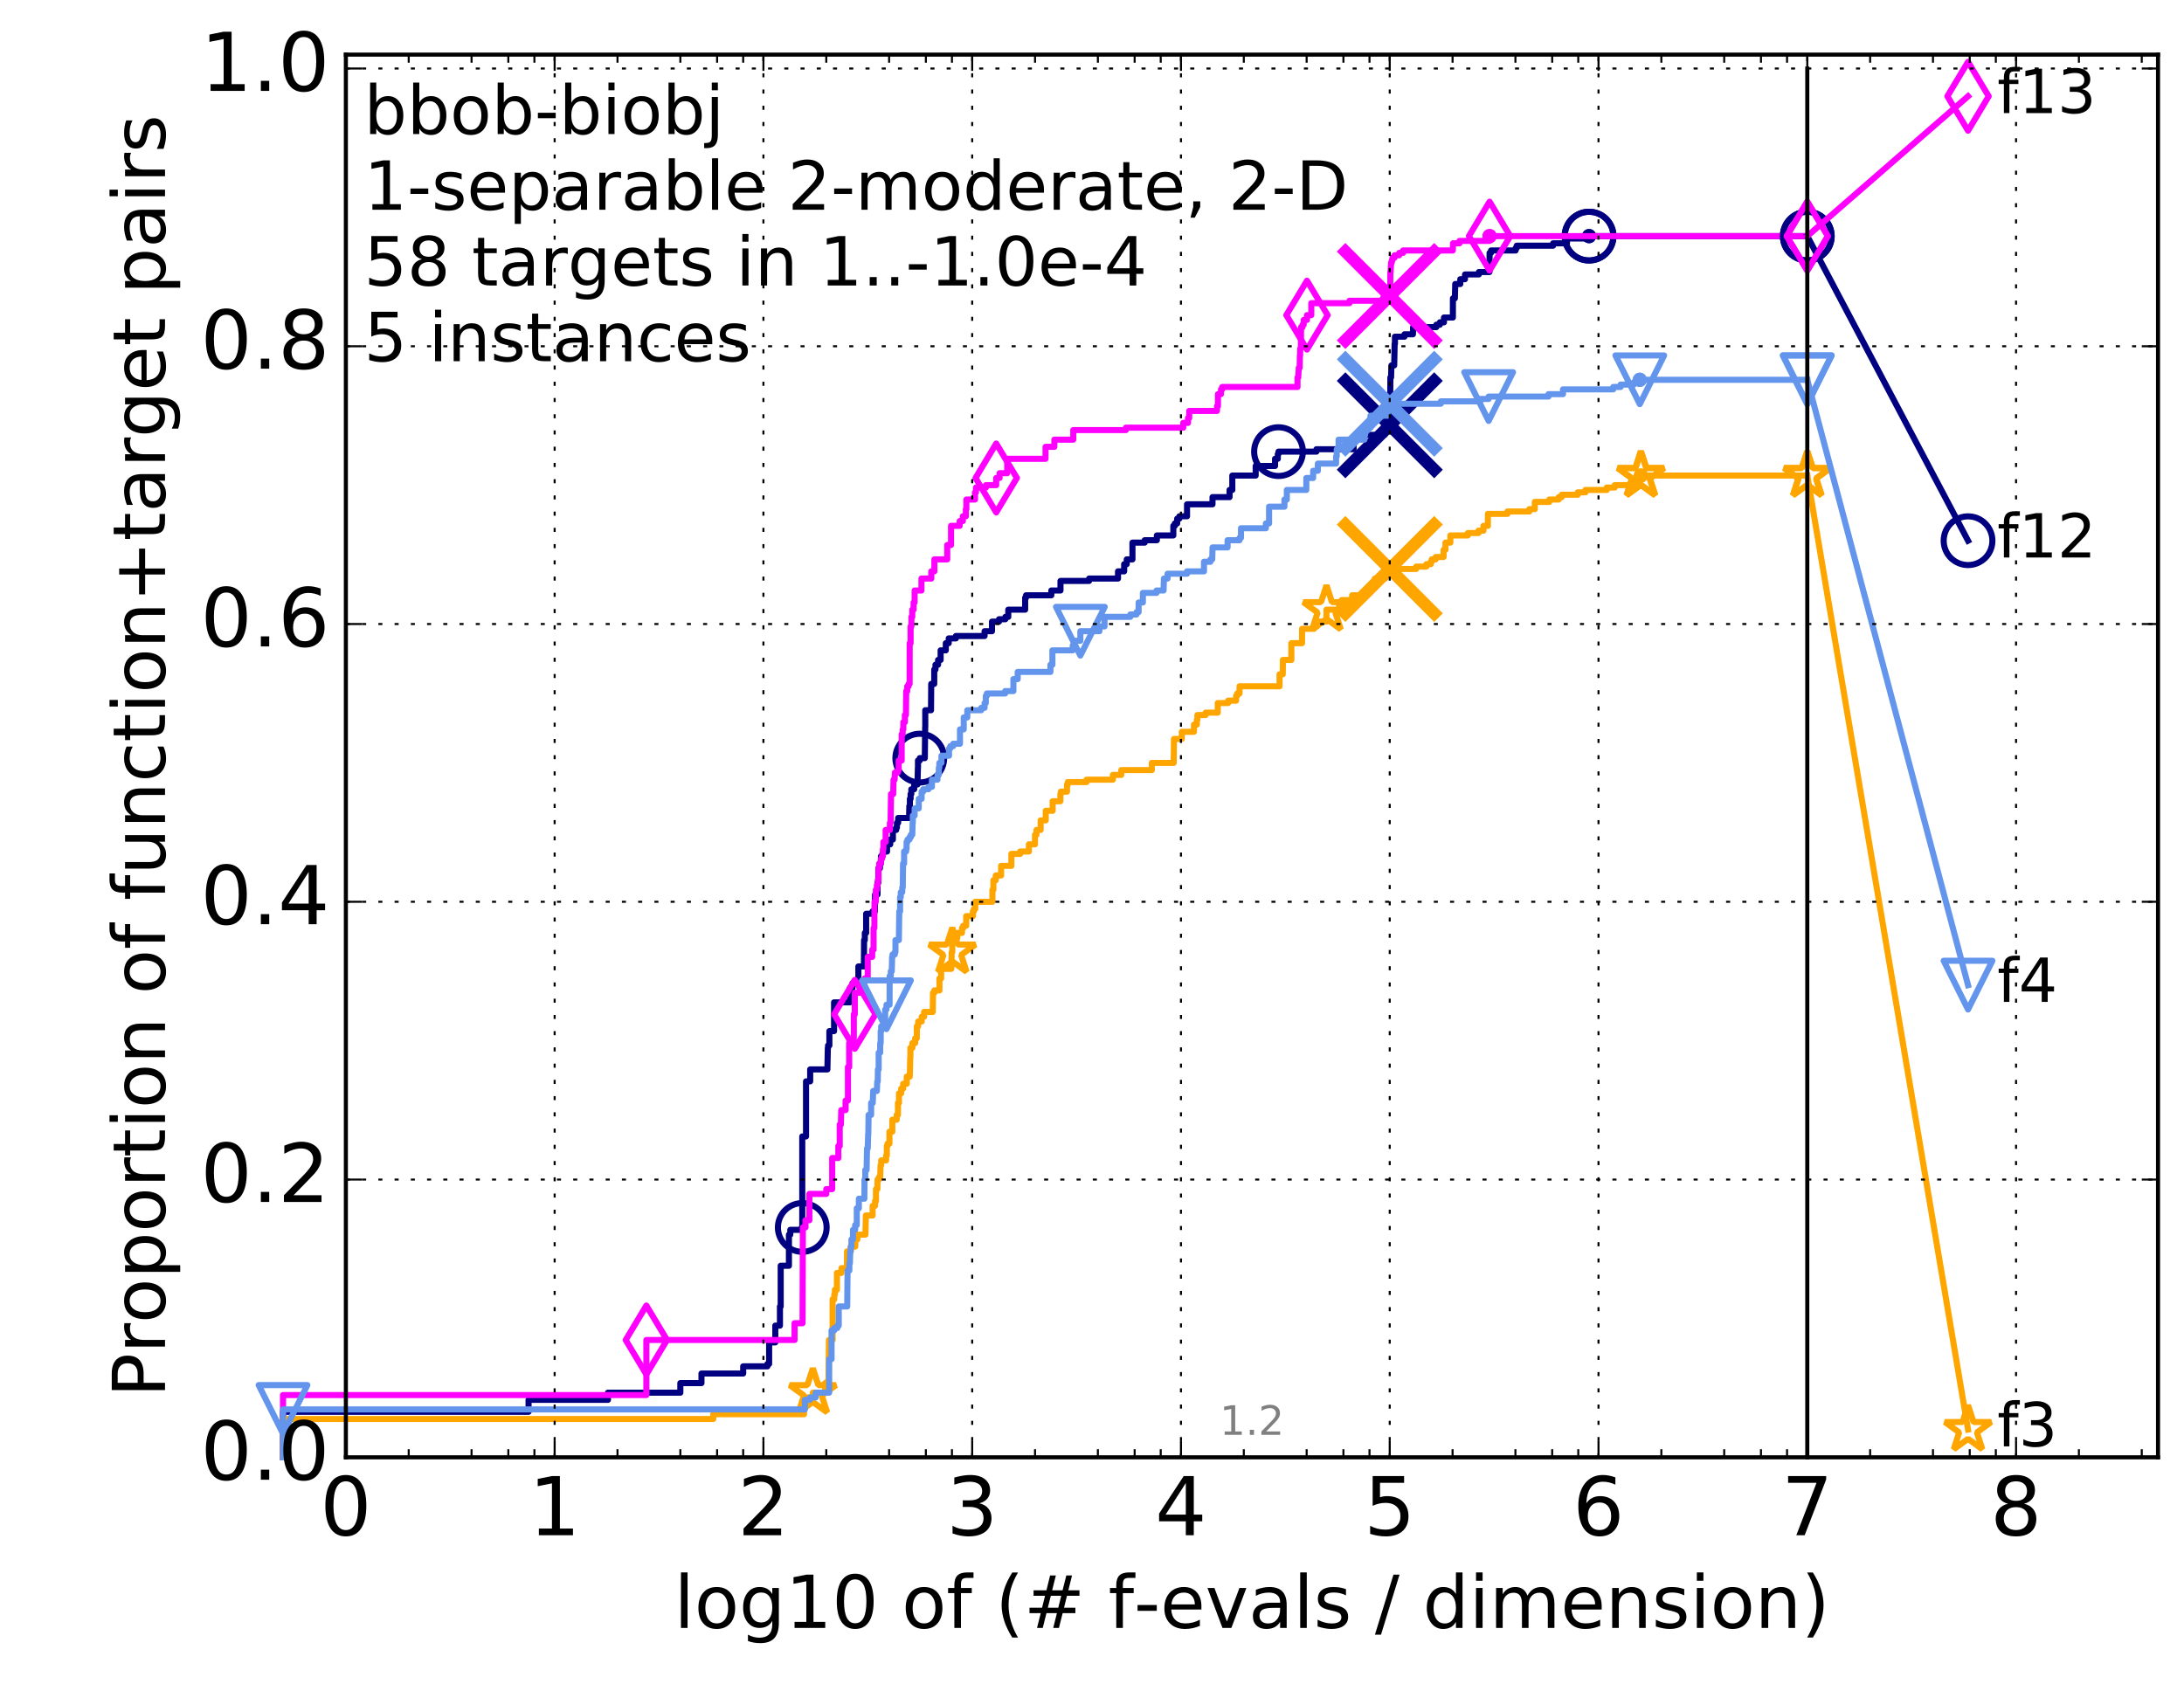<?xml version="1.0" encoding="utf-8" standalone="no"?>
<!DOCTYPE svg PUBLIC "-//W3C//DTD SVG 1.1//EN"
  "http://www.w3.org/Graphics/SVG/1.1/DTD/svg11.dtd">
<!-- Created with matplotlib (http://matplotlib.org/) -->
<svg height="415pt" version="1.1" viewBox="0 0 538 415" width="538pt" xmlns="http://www.w3.org/2000/svg" xmlns:xlink="http://www.w3.org/1999/xlink">
 <defs>
  <style type="text/css">
*{stroke-linecap:butt;stroke-linejoin:round;stroke-miterlimit:100000;}
  </style>
 </defs>
 <g id="figure_1">
  <g id="patch_1">
   <path d="M 0 415.456 
L 538.8 415.456 
L 538.8 0 
L 0 0 
z
" style="fill:#ffffff;"/>
  </g>
  <g id="axes_1">
   <g id="patch_2">
    <path d="M 85.2 359.056 
L 531.6 359.056 
L 531.6 13.456 
L 85.2 13.456 
z
" style="fill:#ffffff;"/>
   </g>
   <g id="line2d_1">
    <defs>
     <path d="M 0 1.5 
C 0.398 1.5 0.779 1.342 1.061 1.061 
C 1.342 0.779 1.5 0.398 1.5 0 
C 1.5 -0.398 1.342 -0.779 1.061 -1.061 
C 0.779 -1.342 0.398 -1.5 0 -1.5 
C -0.398 -1.5 -0.779 -1.342 -1.061 -1.061 
C -1.342 -0.779 -1.5 -0.398 -1.5 0 
C -1.5 0.398 -1.342 0.779 -1.061 1.061 
C -0.779 1.342 -0.398 1.5 0 1.5 
z
" id="m2712e6e6e8" style="stroke:#000080;stroke-width:0.5;"/>
    </defs>
    <g>
     <use style="fill:#000080;stroke:#000080;stroke-width:0.5;" x="391.442" xlink:href="#m2712e6e6e8" y="58.175"/>
     <use style="fill:#000080;stroke:#000080;stroke-width:0.5;" x="391.442" xlink:href="#m2712e6e6e8" y="58.175"/>
    </g>
   </g>
   <g id="line2d_2">
    <path d="M 69.718 359.056 
L 69.718 347.847 
L 130.203 347.847 
L 130.203 344.897 
L 149.757 344.897 
L 149.757 343.127 
L 167.592 343.127 
L 167.592 340.768 
L 172.798 340.768 
L 172.798 338.408 
L 183.073 338.408 
L 183.073 336.638 
L 189.04 336.638 
L 189.04 336.048 
L 189.464 336.048 
L 189.464 330.738 
L 190.984 330.738 
L 190.984 326.608 
L 192.129 326.608 
L 192.129 321.889 
L 192.315 321.889 
L 192.315 311.859 
L 194.343 311.859 
L 194.343 304.19 
L 194.677 304.19 
L 194.677 303.01 
L 197.482 303.01 
L 197.482 302.42 
L 197.628 302.42 
L 197.628 280.001 
L 198.555 280.001 
L 198.555 266.432 
L 199.578 266.432 
L 199.578 263.482 
L 203.816 263.482 
L 203.926 258.173 
L 203.981 258.173 
L 203.981 257.583 
L 204.307 257.583 
L 204.307 254.043 
L 205.463 254.043 
L 205.463 246.963 
L 209.356 246.963 
L 209.356 243.424 
L 209.992 243.424 
L 209.992 242.244 
L 210.57 242.244 
L 210.57 241.654 
L 211.449 241.654 
L 211.449 238.114 
L 212.817 238.114 
L 212.854 231.624 
L 213.037 231.624 
L 213.037 229.855 
L 213.363 229.855 
L 213.363 225.135 
L 214.926 225.135 
L 214.926 224.545 
L 215.521 224.545 
L 215.554 220.415 
L 216.165 220.415 
L 216.165 217.465 
L 216.355 217.465 
L 216.355 213.926 
L 216.76 213.926 
L 216.76 212.746 
L 217.006 212.746 
L 217.006 210.976 
L 217.369 210.976 
L 217.369 210.386 
L 217.579 210.386 
L 217.579 209.796 
L 218.512 209.796 
L 218.512 208.026 
L 219.298 208.026 
L 219.298 206.846 
L 219.95 206.846 
L 219.95 204.486 
L 220.765 204.486 
L 220.765 203.896 
L 220.945 203.896 
L 220.945 202.716 
L 221.25 202.716 
L 221.25 201.536 
L 223.937 201.536 
L 224.004 198.587 
L 224.138 198.587 
L 224.138 196.817 
L 224.315 196.817 
L 224.315 195.637 
L 224.49 195.637 
L 224.49 194.457 
L 225.2 194.457 
L 225.2 193.277 
L 226.011 193.277 
L 226.113 189.147 
L 226.133 189.147 
L 226.133 187.377 
L 226.575 187.377 
L 226.575 186.787 
L 227.814 186.787 
L 227.908 179.118 
L 227.927 179.118 
L 227.927 174.988 
L 229.343 174.988 
L 229.395 168.498 
L 230.137 168.498 
L 230.137 164.959 
L 230.441 164.959 
L 230.441 163.779 
L 231.084 163.779 
L 231.084 162.599 
L 231.71 162.599 
L 231.71 160.239 
L 232.986 160.239 
L 232.986 158.469 
L 233.706 158.469 
L 233.706 157.289 
L 235.472 157.289 
L 235.472 156.699 
L 242.539 156.699 
L 242.539 155.519 
L 244.362 155.519 
L 244.362 153.159 
L 246.097 153.159 
L 246.097 152.569 
L 247.661 152.569 
L 247.661 151.98 
L 248.377 151.98 
L 248.377 150.21 
L 252.533 150.21 
L 252.533 147.26 
L 252.756 147.26 
L 252.756 146.67 
L 258.979 146.67 
L 258.979 145.49 
L 261.236 145.49 
L 261.236 143.13 
L 268.287 143.13 
L 268.287 142.54 
L 275.408 142.54 
L 275.408 140.77 
L 276.921 140.77 
L 276.921 139 
L 277.559 139 
L 277.559 137.82 
L 278.966 137.82 
L 278.966 133.691 
L 281.98 133.691 
L 281.98 133.101 
L 284.976 133.101 
L 284.976 131.921 
L 289.035 131.921 
L 289.035 129.561 
L 289.408 129.561 
L 289.408 128.971 
L 289.98 128.971 
L 289.98 127.791 
L 290.518 127.791 
L 290.518 127.201 
L 292.41 127.201 
L 292.41 124.251 
L 298.684 124.251 
L 298.684 122.481 
L 302.886 122.481 
L 302.886 120.712 
L 303.563 120.712 
L 303.563 117.172 
L 309.318 117.172 
L 309.318 114.812 
L 314.091 114.812 
L 314.091 113.042 
L 314.772 113.042 
L 314.772 111.862 
L 314.942 111.862 
L 314.942 111.272 
L 324.284 111.272 
L 324.284 110.682 
L 333.443 110.682 
L 333.443 108.912 
L 333.895 108.912 
L 333.895 107.732 
L 335.545 107.732 
L 335.545 107.142 
L 341.096 107.142 
L 341.096 104.783 
L 342.401 104.783 
L 342.504 92.983 
L 342.675 92.983 
L 342.756 90.033 
L 343.443 90.033 
L 343.551 84.724 
L 343.626 84.724 
L 343.626 82.954 
L 345.978 82.954 
L 345.978 82.364 
L 348.057 82.364 
L 348.096 80.594 
L 353.822 80.594 
L 353.822 80.004 
L 354.69 80.004 
L 354.69 79.414 
L 355.701 79.414 
L 355.701 78.234 
L 357.898 78.234 
L 357.911 73.515 
L 358.388 73.515 
L 358.481 69.975 
L 359.722 69.975 
L 359.722 68.795 
L 360.87 68.795 
L 360.891 67.615 
L 364.298 67.615 
L 364.298 67.025 
L 366.908 67.025 
L 366.94 62.305 
L 367.299 62.305 
L 367.299 61.715 
L 373.354 61.715 
L 373.354 61.125 
L 373.623 61.125 
L 373.623 60.535 
L 382.591 60.535 
L 382.591 59.945 
L 386.004 59.945 
L 386.004 58.765 
L 391.442 58.765 
L 391.442 58.175 
L 445.2 58.175 
L 445.2 58.175 
" style="fill:none;stroke:#000080;stroke-linecap:square;stroke-width:1.5;"/>
   </g>
   <g id="line2d_3">
    <defs>
     <path d="M 0 6 
C 1.591 6 3.117 5.368 4.243 4.243 
C 5.368 3.117 6 1.591 6 0 
C 6 -1.591 5.368 -3.117 4.243 -4.243 
C 3.117 -5.368 1.591 -6 0 -6 
C -1.591 -6 -3.117 -5.368 -4.243 -4.243 
C -5.368 -3.117 -6 -1.591 -6 0 
C -6 1.591 -5.368 3.117 -4.243 4.243 
C -3.117 5.368 -1.591 6 0 6 
z
" id="m3ac38e19fd" style="stroke:#000080;stroke-width:1.5;"/>
    </defs>
    <g>
     <use style="fill:none;stroke:#000080;stroke-width:1.5;" x="197.628" xlink:href="#m3ac38e19fd" y="302.42"/>
     <use style="fill:none;stroke:#000080;stroke-width:1.5;" x="226.575" xlink:href="#m3ac38e19fd" y="186.787"/>
     <use style="fill:none;stroke:#000080;stroke-width:1.5;" x="314.942" xlink:href="#m3ac38e19fd" y="111.272"/>
     <use style="fill:none;stroke:#000080;stroke-width:1.5;" x="391.442" xlink:href="#m3ac38e19fd" y="58.175"/>
     <use style="fill:none;stroke:#000080;stroke-width:1.5;" x="391.442" xlink:href="#m3ac38e19fd" y="58.175"/>
     <use style="fill:none;stroke:#000080;stroke-width:1.5;" x="445.2" xlink:href="#m3ac38e19fd" y="58.175"/>
    </g>
   </g>
   <g id="line2d_4"/>
   <g id="line2d_5">
    <path clip-path="url(#pcbb95c82ab)" d="M 342.355 104.783 
" style="fill:none;stroke:#000080;stroke-linecap:square;"/>
    <defs>
     <path d="M -12 12 
L 12 -12 
M -12 -12 
L 12 12 
" id="me59cc7f91c" style="stroke:#000080;stroke-width:3.0;"/>
    </defs>
    <g clip-path="url(#pcbb95c82ab)">
     <use style="fill:#000080;stroke:#000080;stroke-width:3.0;" x="342.355" xlink:href="#me59cc7f91c" y="104.783"/>
    </g>
   </g>
   <g id="line2d_6">
    <defs>
     <path d="M 0 1.5 
C 0.398 1.5 0.779 1.342 1.061 1.061 
C 1.342 0.779 1.5 0.398 1.5 0 
C 1.5 -0.398 1.342 -0.779 1.061 -1.061 
C 0.779 -1.342 0.398 -1.5 0 -1.5 
C -0.398 -1.5 -0.779 -1.342 -1.061 -1.061 
C -1.342 -0.779 -1.5 -0.398 -1.5 0 
C -1.5 0.398 -1.342 0.779 -1.061 1.061 
C -0.779 1.342 -0.398 1.5 0 1.5 
z
" id="mdbbdfc7a43" style="stroke:#ff00ff;stroke-width:0.5;"/>
    </defs>
    <g>
     <use style="fill:#ff00ff;stroke:#ff00ff;stroke-width:0.5;" x="366.941" xlink:href="#mdbbdfc7a43" y="58.175"/>
     <use style="fill:#ff00ff;stroke:#ff00ff;stroke-width:0.5;" x="366.941" xlink:href="#mdbbdfc7a43" y="58.175"/>
    </g>
   </g>
   <g id="line2d_7">
    <path d="M 69.718 359.056 
L 69.718 343.717 
L 159.223 343.717 
L 159.223 330.148 
L 195.731 330.148 
L 195.731 326.018 
L 197.701 326.018 
L 197.773 302.42 
L 198.415 302.42 
L 198.415 300.65 
L 199.377 300.65 
L 199.377 294.16 
L 203.539 294.16 
L 203.539 292.981 
L 204.998 292.981 
L 204.998 285.311 
L 206.514 285.311 
L 206.514 282.361 
L 206.854 282.361 
L 206.854 277.052 
L 207.141 277.052 
L 207.235 273.512 
L 208.298 273.512 
L 208.298 271.152 
L 208.877 271.152 
L 208.877 262.892 
L 209.183 262.892 
L 209.183 256.993 
L 210.324 256.993 
L 210.324 249.913 
L 210.57 249.913 
L 210.57 244.604 
L 211.76 244.604 
L 211.838 242.244 
L 212.854 242.244 
L 212.854 241.654 
L 213.037 241.654 
L 213.037 241.064 
L 213.755 241.064 
L 213.755 235.754 
L 214.859 235.754 
L 214.859 233.984 
L 215.192 233.984 
L 215.192 228.675 
L 215.39 228.675 
L 215.423 222.185 
L 215.749 222.185 
L 215.749 219.235 
L 216.006 219.235 
L 216.006 218.055 
L 216.228 218.055 
L 216.228 216.875 
L 216.417 216.875 
L 216.417 213.926 
L 216.574 213.926 
L 216.574 212.746 
L 217.006 212.746 
L 217.006 211.566 
L 217.279 211.566 
L 217.279 210.976 
L 217.489 210.976 
L 217.489 209.206 
L 217.609 209.206 
L 217.609 207.436 
L 218.167 207.436 
L 218.167 204.486 
L 219.215 204.486 
L 219.215 202.716 
L 219.38 202.716 
L 219.49 195.637 
L 220.03 195.637 
L 220.11 192.097 
L 220.374 192.097 
L 220.453 190.327 
L 221.2 190.327 
L 221.2 189.737 
L 221.376 189.737 
L 221.376 187.377 
L 222.118 187.377 
L 222.118 180.888 
L 222.359 180.888 
L 222.359 179.708 
L 222.527 179.708 
L 222.527 177.938 
L 222.905 177.938 
L 222.905 176.168 
L 223.162 176.168 
L 223.232 170.268 
L 223.484 170.268 
L 223.484 169.088 
L 223.825 169.088 
L 223.825 168.498 
L 224.071 168.498 
L 224.093 158.469 
L 224.315 158.469 
L 224.315 154.339 
L 224.512 154.339 
L 224.512 151.98 
L 224.729 151.98 
L 224.729 150.21 
L 225.051 150.21 
L 225.051 148.44 
L 225.306 148.44 
L 225.306 145.49 
L 226.989 145.49 
L 226.989 142.54 
L 229.413 142.54 
L 229.413 140.77 
L 230.171 140.77 
L 230.171 137.82 
L 233.341 137.82 
L 233.341 134.281 
L 234.277 134.281 
L 234.277 129.561 
L 236.401 129.561 
L 236.401 128.381 
L 237.182 128.381 
L 237.182 127.201 
L 237.925 127.201 
L 237.925 125.431 
L 238.056 125.431 
L 238.056 123.071 
L 240.178 123.071 
L 240.178 121.301 
L 240.415 121.301 
L 240.415 120.122 
L 242.868 120.122 
L 242.868 119.532 
L 245.406 119.532 
L 245.406 117.762 
L 246.23 117.762 
L 246.23 116.582 
L 248.113 116.582 
L 248.113 113.042 
L 257.548 113.042 
L 257.558 110.092 
L 259.727 110.092 
L 259.727 108.322 
L 264.389 108.322 
L 264.389 105.962 
L 277.339 105.962 
L 277.339 105.372 
L 291.477 105.372 
L 291.477 104.193 
L 292.645 104.193 
L 292.645 103.013 
L 292.946 103.013 
L 292.946 101.243 
L 299.791 101.243 
L 299.791 100.063 
L 300.031 100.063 
L 300.031 97.113 
L 300.772 97.113 
L 300.772 95.933 
L 301.071 95.933 
L 301.071 95.343 
L 319.622 95.343 
L 319.622 92.983 
L 319.812 92.983 
L 319.897 91.213 
L 319.929 91.213 
L 319.929 90.623 
L 320.152 90.623 
L 320.205 87.674 
L 320.265 87.674 
L 320.284 85.904 
L 320.447 85.904 
L 320.497 80.594 
L 320.864 80.594 
L 320.864 80.004 
L 321.15 80.004 
L 321.15 78.824 
L 321.959 78.824 
L 321.959 77.644 
L 323.017 77.644 
L 323.017 74.694 
L 332.417 74.694 
L 332.417 74.104 
L 340.877 74.104 
L 340.877 72.925 
L 342.438 72.925 
L 342.502 67.025 
L 342.556 67.025 
L 342.645 65.255 
L 342.682 65.255 
L 342.682 64.665 
L 342.852 64.665 
L 342.852 64.075 
L 343.026 64.075 
L 343.026 63.485 
L 343.539 63.485 
L 343.539 62.895 
L 344.676 62.895 
L 344.676 62.305 
L 345.622 62.305 
L 345.622 61.715 
L 357.878 61.715 
L 357.934 59.945 
L 359.53 59.945 
L 359.53 59.355 
L 366.924 59.355 
L 366.941 58.175 
L 445.2 58.175 
L 445.2 58.175 
" style="fill:none;stroke:#ff00ff;stroke-linecap:square;stroke-width:1.5;"/>
   </g>
   <g id="line2d_8">
    <defs>
     <path d="M -0 8.485 
L 5.091 0 
L 0 -8.485 
L -5.091 -0 
z
" id="mba016b1613" style="stroke:#ff00ff;stroke-linejoin:miter;stroke-width:1.5;"/>
    </defs>
    <g>
     <use style="fill:none;stroke:#ff00ff;stroke-linejoin:miter;stroke-width:1.5;" x="159.223" xlink:href="#mba016b1613" y="330.148"/>
     <use style="fill:none;stroke:#ff00ff;stroke-linejoin:miter;stroke-width:1.5;" x="210.57" xlink:href="#mba016b1613" y="249.913"/>
     <use style="fill:none;stroke:#ff00ff;stroke-linejoin:miter;stroke-width:1.5;" x="245.406" xlink:href="#mba016b1613" y="117.762"/>
     <use style="fill:none;stroke:#ff00ff;stroke-linejoin:miter;stroke-width:1.5;" x="321.959" xlink:href="#mba016b1613" y="77.644"/>
     <use style="fill:none;stroke:#ff00ff;stroke-linejoin:miter;stroke-width:1.5;" x="366.941" xlink:href="#mba016b1613" y="58.175"/>
     <use style="fill:none;stroke:#ff00ff;stroke-linejoin:miter;stroke-width:1.5;" x="445.2" xlink:href="#mba016b1613" y="58.175"/>
    </g>
   </g>
   <g id="line2d_9"/>
   <g id="line2d_10">
    <path clip-path="url(#pcbb95c82ab)" d="M 342.356 72.925 
" style="fill:none;stroke:#ff00ff;stroke-linecap:square;"/>
    <defs>
     <path d="M -12 12 
L 12 -12 
M -12 -12 
L 12 12 
" id="m386fa88c20" style="stroke:#ff00ff;stroke-width:3.0;"/>
    </defs>
    <g clip-path="url(#pcbb95c82ab)">
     <use style="fill:#ff00ff;stroke:#ff00ff;stroke-width:3.0;" x="342.356" xlink:href="#m386fa88c20" y="72.925"/>
    </g>
   </g>
   <g id="line2d_11">
    <defs>
     <path d="M 0 1.5 
C 0.398 1.5 0.779 1.342 1.061 1.061 
C 1.342 0.779 1.5 0.398 1.5 0 
C 1.5 -0.398 1.342 -0.779 1.061 -1.061 
C 0.779 -1.342 0.398 -1.5 0 -1.5 
C -0.398 -1.5 -0.779 -1.342 -1.061 -1.061 
C -1.342 -0.779 -1.5 -0.398 -1.5 0 
C -1.5 0.398 -1.342 0.779 -1.061 1.061 
C -0.779 1.342 -0.398 1.5 0 1.5 
z
" id="m3d629fdc84" style="stroke:#ffa500;stroke-width:0.5;"/>
    </defs>
    <g>
     <use style="fill:#ffa500;stroke:#ffa500;stroke-width:0.5;" x="404.213" xlink:href="#m3d629fdc84" y="117.172"/>
     <use style="fill:#ffa500;stroke:#ffa500;stroke-width:0.5;" x="404.213" xlink:href="#m3d629fdc84" y="117.172"/>
    </g>
   </g>
   <g id="line2d_12">
    <path d="M 69.718 359.056 
L 69.718 349.617 
L 175.697 349.617 
L 175.697 348.437 
L 198.061 348.437 
L 198.061 344.307 
L 200.235 344.307 
L 200.235 343.127 
L 203.258 343.127 
L 203.258 340.768 
L 203.926 340.768 
L 203.926 340.178 
L 204.09 340.178 
L 204.199 330.148 
L 205.102 330.148 
L 205.102 320.119 
L 205.515 320.119 
L 205.515 318.939 
L 205.667 318.939 
L 205.667 317.759 
L 206.169 317.759 
L 206.169 313.629 
L 207.283 313.629 
L 207.283 312.449 
L 208.612 312.449 
L 208.656 308.32 
L 209.57 308.32 
L 209.57 307.14 
L 210.692 307.14 
L 210.692 305.37 
L 211.213 305.37 
L 211.213 304.19 
L 213.183 304.19 
L 213.291 299.47 
L 214.959 299.47 
L 214.959 297.11 
L 215.554 297.11 
L 215.554 295.93 
L 215.781 295.93 
L 215.781 292.981 
L 216.133 292.981 
L 216.165 290.621 
L 216.511 290.621 
L 216.511 290.031 
L 216.822 290.031 
L 216.914 287.081 
L 217.067 287.081 
L 217.067 285.901 
L 218.282 285.901 
L 218.282 284.721 
L 218.455 284.721 
L 218.455 282.361 
L 218.626 282.361 
L 218.626 281.771 
L 219.104 281.771 
L 219.104 278.821 
L 219.816 278.821 
L 219.816 275.872 
L 220.894 275.872 
L 220.894 274.692 
L 221.2 274.692 
L 221.2 271.742 
L 221.452 271.742 
L 221.452 269.382 
L 221.996 269.382 
L 221.996 268.202 
L 222.479 268.202 
L 222.479 267.022 
L 223.37 267.022 
L 223.37 265.252 
L 224.116 265.252 
L 224.226 260.533 
L 224.271 260.533 
L 224.271 258.173 
L 224.751 258.173 
L 224.751 256.993 
L 225.432 256.993 
L 225.432 255.813 
L 225.847 255.813 
L 225.847 252.863 
L 226.174 252.863 
L 226.174 251.683 
L 227.048 251.683 
L 227.048 250.503 
L 227.644 250.503 
L 227.644 249.323 
L 229.778 249.323 
L 229.83 244.604 
L 230.171 244.604 
L 230.171 244.014 
L 231.423 244.014 
L 231.423 241.064 
L 231.836 241.064 
L 231.836 238.704 
L 234.348 238.704 
L 234.432 234.574 
L 234.585 234.574 
L 234.585 231.624 
L 235.081 231.624 
L 235.081 231.034 
L 235.83 231.034 
L 235.83 229.855 
L 236.971 229.855 
L 236.971 228.675 
L 237.281 228.675 
L 237.281 228.085 
L 238.008 228.085 
L 238.008 225.725 
L 239.664 225.725 
L 239.664 224.545 
L 239.895 224.545 
L 239.895 223.955 
L 240.243 223.955 
L 240.243 222.185 
L 244.47 222.185 
L 244.47 219.235 
L 244.71 219.235 
L 244.71 216.875 
L 245.294 216.875 
L 245.294 215.695 
L 246.607 215.695 
L 246.607 213.336 
L 249.137 213.336 
L 249.137 210.386 
L 251.305 210.386 
L 251.305 209.796 
L 253.454 209.796 
L 253.454 208.026 
L 254.956 208.026 
L 254.956 205.666 
L 255.322 205.666 
L 255.322 204.486 
L 256.348 204.486 
L 256.348 202.126 
L 257.603 202.126 
L 257.603 199.766 
L 259.303 199.766 
L 259.303 197.407 
L 261.21 197.407 
L 261.21 195.637 
L 261.324 195.637 
L 261.324 195.047 
L 262.846 195.047 
L 262.846 193.277 
L 263.03 193.277 
L 263.03 192.687 
L 267.66 192.687 
L 267.66 192.097 
L 274.148 192.097 
L 274.148 190.917 
L 276.212 190.917 
L 276.212 189.737 
L 283.738 189.737 
L 283.738 187.967 
L 289.128 187.967 
L 289.191 182.068 
L 291.125 182.068 
L 291.125 180.298 
L 294.119 180.298 
L 294.119 178.528 
L 294.829 178.528 
L 294.829 177.348 
L 294.957 177.348 
L 294.957 176.168 
L 296.992 176.168 
L 296.992 175.578 
L 299.982 175.578 
L 299.982 173.218 
L 302.54 173.218 
L 302.54 172.628 
L 304.495 172.628 
L 304.495 171.448 
L 304.771 171.448 
L 304.771 170.858 
L 305.344 170.858 
L 305.344 169.088 
L 315.199 169.088 
L 315.199 166.139 
L 315.993 166.139 
L 316.03 162.599 
L 318.11 162.599 
L 318.11 158.469 
L 320.744 158.469 
L 320.744 154.929 
L 323.685 154.929 
L 323.685 154.339 
L 324.423 154.339 
L 324.423 153.159 
L 326.75 153.159 
L 326.761 150.21 
L 329.869 150.21 
L 329.869 148.44 
L 330.505 148.44 
L 330.505 147.85 
L 333.085 147.85 
L 333.085 146.67 
L 336.614 146.67 
L 336.614 145.49 
L 337.661 145.49 
L 337.661 144.9 
L 338.674 144.9 
L 338.674 142.54 
L 341.223 142.54 
L 341.223 140.18 
L 348.854 140.18 
L 348.854 139.59 
L 351.374 139.59 
L 351.374 139 
L 352.455 139 
L 352.455 138.41 
L 352.689 138.41 
L 352.689 137.82 
L 353.679 137.82 
L 353.679 137.23 
L 355.613 137.23 
L 355.613 135.461 
L 356.072 135.461 
L 356.072 133.691 
L 357.278 133.691 
L 357.278 131.921 
L 361.586 131.921 
L 361.586 131.331 
L 364.209 131.331 
L 364.209 130.741 
L 365.435 130.741 
L 365.435 129.561 
L 366.522 129.561 
L 366.522 126.611 
L 371.336 126.611 
L 371.336 126.021 
L 376.731 126.021 
L 376.731 125.431 
L 378.081 125.431 
L 378.081 123.661 
L 381.658 123.661 
L 381.658 123.071 
L 383.983 123.071 
L 383.983 122.481 
L 384.707 122.481 
L 384.707 121.891 
L 388.662 121.891 
L 388.662 121.301 
L 390.572 121.301 
L 390.572 120.712 
L 395.812 120.712 
L 395.812 120.122 
L 397.764 120.122 
L 397.764 119.532 
L 402.329 119.532 
L 402.329 118.942 
L 402.766 118.942 
L 402.766 118.352 
L 403.802 118.352 
L 403.802 117.762 
L 404.213 117.762 
L 404.213 117.172 
L 445.2 117.172 
L 445.2 117.172 
" style="fill:none;stroke:#ffa500;stroke-linecap:square;stroke-width:1.5;"/>
   </g>
   <g id="line2d_13">
    <defs>
     <path d="M 0 -6 
L -1.347 -1.854 
L -5.706 -1.854 
L -2.18 0.708 
L -3.527 4.854 
L -0 2.292 
L 3.527 4.854 
L 2.18 0.708 
L 5.706 -1.854 
L 1.347 -1.854 
z
" id="ma7d6452602" style="stroke:#ffa500;stroke-linejoin:bevel;stroke-width:1.5;"/>
    </defs>
    <g>
     <use style="fill:none;stroke:#ffa500;stroke-linejoin:bevel;stroke-width:1.5;" x="200.235" xlink:href="#ma7d6452602" y="343.127"/>
     <use style="fill:none;stroke:#ffa500;stroke-linejoin:bevel;stroke-width:1.5;" x="234.585" xlink:href="#ma7d6452602" y="234.574"/>
     <use style="fill:none;stroke:#ffa500;stroke-linejoin:bevel;stroke-width:1.5;" x="326.761" xlink:href="#ma7d6452602" y="150.21"/>
     <use style="fill:none;stroke:#ffa500;stroke-linejoin:bevel;stroke-width:1.5;" x="404.213" xlink:href="#ma7d6452602" y="117.172"/>
     <use style="fill:none;stroke:#ffa500;stroke-linejoin:bevel;stroke-width:1.5;" x="404.213" xlink:href="#ma7d6452602" y="117.172"/>
     <use style="fill:none;stroke:#ffa500;stroke-linejoin:bevel;stroke-width:1.5;" x="445.2" xlink:href="#ma7d6452602" y="117.172"/>
    </g>
   </g>
   <g id="line2d_14"/>
   <g id="line2d_15">
    <path clip-path="url(#pcbb95c82ab)" d="M 342.356 140.18 
" style="fill:none;stroke:#ffa500;stroke-linecap:square;"/>
    <defs>
     <path d="M -12 12 
L 12 -12 
M -12 -12 
L 12 12 
" id="m191488a822" style="stroke:#ffa500;stroke-width:3.0;"/>
    </defs>
    <g clip-path="url(#pcbb95c82ab)">
     <use style="fill:#ffa500;stroke:#ffa500;stroke-width:3.0;" x="342.356" xlink:href="#m191488a822" y="140.18"/>
    </g>
   </g>
   <g id="line2d_16">
    <defs>
     <path d="M 0 1.5 
C 0.398 1.5 0.779 1.342 1.061 1.061 
C 1.342 0.779 1.5 0.398 1.5 0 
C 1.5 -0.398 1.342 -0.779 1.061 -1.061 
C 0.779 -1.342 0.398 -1.5 0 -1.5 
C -0.398 -1.5 -0.779 -1.342 -1.061 -1.061 
C -1.342 -0.779 -1.5 -0.398 -1.5 0 
C -1.5 0.398 -1.342 0.779 -1.061 1.061 
C -0.779 1.342 -0.398 1.5 0 1.5 
z
" id="m8c3ae4576a" style="stroke:#6495ed;stroke-width:0.5;"/>
    </defs>
    <g>
     <use style="fill:#6495ed;stroke:#6495ed;stroke-width:0.5;" x="403.938" xlink:href="#m8c3ae4576a" y="93.573"/>
     <use style="fill:#6495ed;stroke:#6495ed;stroke-width:0.5;" x="403.938" xlink:href="#m8c3ae4576a" y="93.573"/>
    </g>
   </g>
   <g id="line2d_17">
    <path d="M 69.718 359.056 
L 69.718 347.257 
L 198.274 347.257 
L 198.274 344.897 
L 199.511 344.897 
L 199.511 344.307 
L 200.936 344.307 
L 200.936 343.127 
L 204.253 343.127 
L 204.253 334.868 
L 204.84 334.868 
L 204.84 327.788 
L 205.515 327.788 
L 205.515 327.198 
L 206.268 327.198 
L 206.268 326.608 
L 206.612 326.608 
L 206.612 321.889 
L 208.701 321.889 
L 208.789 313.039 
L 209.226 313.039 
L 209.226 311.269 
L 209.356 311.269 
L 209.442 308.32 
L 209.57 308.32 
L 209.57 307.14 
L 209.74 307.14 
L 209.74 305.37 
L 210.117 305.37 
L 210.117 303.01 
L 210.651 303.01 
L 210.651 301.83 
L 211.054 301.83 
L 211.054 297.7 
L 211.566 297.7 
L 211.566 295.34 
L 212.927 295.34 
L 212.964 290.621 
L 213.146 290.621 
L 213.146 288.261 
L 213.471 288.261 
L 213.578 282.951 
L 213.755 282.951 
L 213.861 279.411 
L 213.896 279.411 
L 213.966 274.692 
L 214.588 274.692 
L 214.588 271.742 
L 214.993 271.742 
L 215.093 268.792 
L 216.006 268.792 
L 216.102 266.432 
L 216.228 266.432 
L 216.26 263.482 
L 216.449 263.482 
L 216.449 259.353 
L 216.822 259.353 
L 216.822 256.993 
L 216.944 256.993 
L 216.944 254.043 
L 217.067 254.043 
L 217.067 252.863 
L 218.05 252.863 
L 218.05 248.733 
L 218.369 248.733 
L 218.369 247.553 
L 219.132 247.553 
L 219.159 240.474 
L 219.435 240.474 
L 219.435 239.294 
L 219.68 239.294 
L 219.762 235.754 
L 219.869 235.754 
L 219.869 235.164 
L 220.427 235.164 
L 220.427 234.574 
L 220.584 234.574 
L 220.584 231.624 
L 221.426 231.624 
L 221.526 224.545 
L 221.725 224.545 
L 221.725 221.005 
L 221.898 221.005 
L 221.898 219.825 
L 222.263 219.825 
L 222.263 218.645 
L 222.383 218.645 
L 222.455 212.746 
L 222.717 212.746 
L 222.717 209.796 
L 223.208 209.796 
L 223.208 209.206 
L 223.324 209.206 
L 223.324 207.436 
L 223.553 207.436 
L 223.553 206.846 
L 224.049 206.846 
L 224.049 206.256 
L 224.381 206.256 
L 224.381 205.666 
L 224.729 205.666 
L 224.816 202.716 
L 224.859 202.716 
L 224.859 200.946 
L 225.306 200.946 
L 225.306 199.177 
L 226.315 199.177 
L 226.335 196.817 
L 227.028 196.817 
L 227.028 195.047 
L 227.415 195.047 
L 227.415 194.457 
L 228.718 194.457 
L 228.718 193.867 
L 229.57 193.867 
L 229.57 192.097 
L 230.937 192.097 
L 230.937 190.917 
L 231.263 190.917 
L 231.263 189.147 
L 231.391 189.147 
L 231.391 187.967 
L 231.915 187.967 
L 231.915 186.197 
L 233.778 186.197 
L 233.778 184.427 
L 234.079 184.427 
L 234.079 183.837 
L 234.807 183.837 
L 234.807 183.248 
L 236.478 183.248 
L 236.478 179.708 
L 237.404 179.708 
L 237.404 176.758 
L 238.281 176.758 
L 238.281 174.988 
L 241.716 174.988 
L 241.716 174.398 
L 242.539 174.398 
L 242.539 173.218 
L 242.839 173.218 
L 242.839 171.448 
L 243.107 171.448 
L 243.107 170.858 
L 247.615 170.858 
L 247.615 170.268 
L 249.639 170.268 
L 249.639 167.319 
L 250.698 167.319 
L 250.698 165.549 
L 258.763 165.549 
L 258.763 163.779 
L 259.248 163.779 
L 259.248 160.239 
L 264.253 160.239 
L 264.253 159.059 
L 264.531 159.059 
L 264.531 157.879 
L 266.132 157.879 
L 266.132 155.519 
L 270.825 155.519 
L 270.825 154.339 
L 272.08 154.339 
L 272.08 151.98 
L 278.443 151.98 
L 278.443 151.39 
L 279.978 151.39 
L 279.978 150.8 
L 280.486 150.8 
L 280.486 148.44 
L 281.534 148.44 
L 281.534 146.08 
L 284.89 146.08 
L 284.89 145.49 
L 286.63 145.49 
L 286.718 142.54 
L 287.62 142.54 
L 287.62 141.36 
L 292.41 141.36 
L 292.41 140.77 
L 296.59 140.77 
L 296.59 138.41 
L 298.166 138.41 
L 298.166 137.82 
L 298.614 137.82 
L 298.694 134.871 
L 302.399 134.871 
L 302.399 133.101 
L 305.343 133.101 
L 305.343 132.511 
L 305.701 132.511 
L 305.701 130.151 
L 311.825 130.151 
L 311.825 128.971 
L 312.62 128.971 
L 312.62 124.841 
L 316.406 124.841 
L 316.406 123.071 
L 316.991 123.071 
L 316.991 120.712 
L 321.798 120.712 
L 321.798 117.762 
L 323.478 117.762 
L 323.478 115.992 
L 324.637 115.992 
L 324.637 114.222 
L 329.124 114.222 
L 329.124 112.452 
L 329.289 112.452 
L 329.289 110.682 
L 329.741 110.682 
L 329.741 108.322 
L 336.106 108.322 
L 336.106 107.142 
L 336.289 107.142 
L 336.289 105.372 
L 337.593 105.372 
L 337.593 102.423 
L 341.797 102.423 
L 341.797 99.473 
L 354.93 99.473 
L 354.93 98.883 
L 364.657 98.883 
L 364.657 98.293 
L 366.709 98.293 
L 366.709 97.703 
L 381.447 97.703 
L 381.447 97.113 
L 385.025 97.113 
L 385.025 95.933 
L 397.397 95.933 
L 397.397 95.343 
L 399.221 95.343 
L 399.221 94.753 
L 402.474 94.753 
L 402.474 94.163 
L 403.938 94.163 
L 403.938 93.573 
L 445.2 93.573 
L 445.2 93.573 
" style="fill:none;stroke:#6495ed;stroke-linecap:square;stroke-width:1.5;"/>
   </g>
   <g id="line2d_18">
    <defs>
     <path d="M -0 6 
L 6 -6 
L -6 -6 
z
" id="mf1e2ebde04" style="stroke:#6495ed;stroke-linejoin:miter;stroke-width:1.5;"/>
    </defs>
    <g>
     <use style="fill:none;stroke:#6495ed;stroke-linejoin:miter;stroke-width:1.5;" x="69.718" xlink:href="#mf1e2ebde04" y="347.257"/>
     <use style="fill:none;stroke:#6495ed;stroke-linejoin:miter;stroke-width:1.5;" x="218.369" xlink:href="#mf1e2ebde04" y="247.553"/>
     <use style="fill:none;stroke:#6495ed;stroke-linejoin:miter;stroke-width:1.5;" x="266.132" xlink:href="#mf1e2ebde04" y="155.519"/>
     <use style="fill:none;stroke:#6495ed;stroke-linejoin:miter;stroke-width:1.5;" x="366.709" xlink:href="#mf1e2ebde04" y="97.703"/>
     <use style="fill:none;stroke:#6495ed;stroke-linejoin:miter;stroke-width:1.5;" x="403.938" xlink:href="#mf1e2ebde04" y="93.573"/>
     <use style="fill:none;stroke:#6495ed;stroke-linejoin:miter;stroke-width:1.5;" x="445.2" xlink:href="#mf1e2ebde04" y="93.573"/>
    </g>
   </g>
   <g id="line2d_19"/>
   <g id="line2d_20">
    <path clip-path="url(#pcbb95c82ab)" d="M 342.356 99.473 
" style="fill:none;stroke:#6495ed;stroke-linecap:square;"/>
    <defs>
     <path d="M -12 12 
L 12 -12 
M -12 -12 
L 12 12 
" id="m14d9c3e89b" style="stroke:#6495ed;stroke-width:3.0;"/>
    </defs>
    <g clip-path="url(#pcbb95c82ab)">
     <use style="fill:#6495ed;stroke:#6495ed;stroke-width:3.0;" x="342.356" xlink:href="#m14d9c3e89b" y="99.473"/>
    </g>
   </g>
   <g id="line2d_21">
    <path d="M 445.2 117.172 
L 484.8 352.213 
" style="fill:none;stroke:#ffa500;stroke-linecap:square;stroke-width:1.5;"/>
    <g>
     <use style="fill:none;stroke:#ffa500;stroke-linejoin:bevel;stroke-width:1.5;" x="445.2" xlink:href="#ma7d6452602" y="117.172"/>
     <use style="fill:none;stroke:#ffa500;stroke-linejoin:bevel;stroke-width:1.5;" x="484.8" xlink:href="#ma7d6452602" y="352.213"/>
    </g>
   </g>
   <g id="line2d_22">
    <path d="M 445.2 93.573 
L 484.8 242.716 
" style="fill:none;stroke:#6495ed;stroke-linecap:square;stroke-width:1.5;"/>
    <g>
     <use style="fill:none;stroke:#6495ed;stroke-linejoin:miter;stroke-width:1.5;" x="445.2" xlink:href="#mf1e2ebde04" y="93.573"/>
     <use style="fill:none;stroke:#6495ed;stroke-linejoin:miter;stroke-width:1.5;" x="484.8" xlink:href="#mf1e2ebde04" y="242.716"/>
    </g>
   </g>
   <g id="line2d_23">
    <path d="M 445.2 58.175 
L 484.8 133.219 
" style="fill:none;stroke:#000080;stroke-linecap:square;stroke-width:1.5;"/>
    <g>
     <use style="fill:none;stroke:#000080;stroke-width:1.5;" x="445.2" xlink:href="#m3ac38e19fd" y="58.175"/>
     <use style="fill:none;stroke:#000080;stroke-width:1.5;" x="484.8" xlink:href="#m3ac38e19fd" y="133.219"/>
    </g>
   </g>
   <g id="line2d_24">
    <path d="M 445.2 58.175 
L 484.8 23.722 
" style="fill:none;stroke:#ff00ff;stroke-linecap:square;stroke-width:1.5;"/>
    <g>
     <use style="fill:none;stroke:#ff00ff;stroke-linejoin:miter;stroke-width:1.5;" x="445.2" xlink:href="#mba016b1613" y="58.175"/>
     <use style="fill:none;stroke:#ff00ff;stroke-linejoin:miter;stroke-width:1.5;" x="484.8" xlink:href="#mba016b1613" y="23.722"/>
    </g>
   </g>
   <g id="line2d_25">
    <path d="M 445.2 359.056 
L 445.2 16.878 
" style="fill:none;stroke:#000000;stroke-linecap:square;"/>
   </g>
   <g id="patch_3">
    <path d="M 85.2 13.456 
L 531.6 13.456 
" style="fill:none;stroke:#000000;stroke-linecap:square;stroke-linejoin:miter;"/>
   </g>
   <g id="patch_4">
    <path d="M 531.6 359.056 
L 531.6 13.456 
" style="fill:none;stroke:#000000;stroke-linecap:square;stroke-linejoin:miter;"/>
   </g>
   <g id="patch_5">
    <path d="M 85.2 359.056 
L 531.6 359.056 
" style="fill:none;stroke:#000000;stroke-linecap:square;stroke-linejoin:miter;"/>
   </g>
   <g id="patch_6">
    <path d="M 85.2 359.056 
L 85.2 13.456 
" style="fill:none;stroke:#000000;stroke-linecap:square;stroke-linejoin:miter;"/>
   </g>
   <g id="matplotlib.axis_1">
    <g id="xtick_1">
     <g id="line2d_26">
      <path clip-path="url(#pcbb95c82ab)" d="M 85.2 359.056 
L 85.2 13.456 
" style="fill:none;stroke:#000000;stroke-dasharray:1,3;stroke-dashoffset:0.0;stroke-width:0.5;"/>
     </g>
     <g id="line2d_27">
      <defs>
       <path d="M 0 0 
L 0 -4 
" id="m4b8b57a923" style="stroke:#000000;stroke-width:0.5;"/>
      </defs>
      <g>
       <use style="stroke:#000000;stroke-width:0.5;" x="85.2" xlink:href="#m4b8b57a923" y="359.056"/>
      </g>
     </g>
     <g id="line2d_28">
      <defs>
       <path d="M 0 0 
L 0 4 
" id="m888ac20bf4" style="stroke:#000000;stroke-width:0.5;"/>
      </defs>
      <g>
       <use style="stroke:#000000;stroke-width:0.5;" x="85.2" xlink:href="#m888ac20bf4" y="13.456"/>
      </g>
     </g>
     <g id="text_1">
      <!-- 0 -->
      <defs>
       <path d="M 31.781 66.406 
Q 24.172 66.406 20.328 58.906 
Q 16.5 51.422 16.5 36.375 
Q 16.5 21.391 20.328 13.891 
Q 24.172 6.391 31.781 6.391 
Q 39.453 6.391 43.281 13.891 
Q 47.125 21.391 47.125 36.375 
Q 47.125 51.422 43.281 58.906 
Q 39.453 66.406 31.781 66.406 
M 31.781 74.219 
Q 44.047 74.219 50.516 64.516 
Q 56.984 54.828 56.984 36.375 
Q 56.984 17.969 50.516 8.266 
Q 44.047 -1.422 31.781 -1.422 
Q 19.531 -1.422 13.062 8.266 
Q 6.594 17.969 6.594 36.375 
Q 6.594 54.828 13.062 64.516 
Q 19.531 74.219 31.781 74.219 
" id="BitstreamVeraSans-Roman-30"/>
      </defs>
      <g transform="translate(78.838 378.253)scale(0.2 -0.2)">
       <use xlink:href="#BitstreamVeraSans-Roman-30"/>
      </g>
     </g>
    </g>
    <g id="xtick_2">
     <g id="line2d_29">
      <path clip-path="url(#pcbb95c82ab)" d="M 136.629 359.056 
L 136.629 13.456 
" style="fill:none;stroke:#000000;stroke-dasharray:1,3;stroke-dashoffset:0.0;stroke-width:0.5;"/>
     </g>
     <g id="line2d_30">
      <g>
       <use style="stroke:#000000;stroke-width:0.5;" x="136.629" xlink:href="#m4b8b57a923" y="359.056"/>
      </g>
     </g>
     <g id="line2d_31">
      <g>
       <use style="stroke:#000000;stroke-width:0.5;" x="136.629" xlink:href="#m888ac20bf4" y="13.456"/>
      </g>
     </g>
     <g id="text_2">
      <!-- 1 -->
      <defs>
       <path d="M 12.406 8.297 
L 28.516 8.297 
L 28.516 63.922 
L 10.984 60.406 
L 10.984 69.391 
L 28.422 72.906 
L 38.281 72.906 
L 38.281 8.297 
L 54.391 8.297 
L 54.391 0 
L 12.406 0 
z
" id="BitstreamVeraSans-Roman-31"/>
      </defs>
      <g transform="translate(130.266 378.253)scale(0.2 -0.2)">
       <use xlink:href="#BitstreamVeraSans-Roman-31"/>
      </g>
     </g>
    </g>
    <g id="xtick_3">
     <g id="line2d_32">
      <path clip-path="url(#pcbb95c82ab)" d="M 188.057 359.056 
L 188.057 13.456 
" style="fill:none;stroke:#000000;stroke-dasharray:1,3;stroke-dashoffset:0.0;stroke-width:0.5;"/>
     </g>
     <g id="line2d_33">
      <g>
       <use style="stroke:#000000;stroke-width:0.5;" x="188.057" xlink:href="#m4b8b57a923" y="359.056"/>
      </g>
     </g>
     <g id="line2d_34">
      <g>
       <use style="stroke:#000000;stroke-width:0.5;" x="188.057" xlink:href="#m888ac20bf4" y="13.456"/>
      </g>
     </g>
     <g id="text_3">
      <!-- 2 -->
      <defs>
       <path d="M 19.188 8.297 
L 53.609 8.297 
L 53.609 0 
L 7.328 0 
L 7.328 8.297 
Q 12.938 14.109 22.625 23.891 
Q 32.328 33.688 34.812 36.531 
Q 39.547 41.844 41.422 45.531 
Q 43.312 49.219 43.312 52.781 
Q 43.312 58.594 39.234 62.25 
Q 35.156 65.922 28.609 65.922 
Q 23.969 65.922 18.812 64.312 
Q 13.672 62.703 7.812 59.422 
L 7.812 69.391 
Q 13.766 71.781 18.938 73 
Q 24.125 74.219 28.422 74.219 
Q 39.75 74.219 46.484 68.547 
Q 53.219 62.891 53.219 53.422 
Q 53.219 48.922 51.531 44.891 
Q 49.859 40.875 45.406 35.406 
Q 44.188 33.984 37.641 27.219 
Q 31.109 20.453 19.188 8.297 
" id="BitstreamVeraSans-Roman-32"/>
      </defs>
      <g transform="translate(181.695 378.253)scale(0.2 -0.2)">
       <use xlink:href="#BitstreamVeraSans-Roman-32"/>
      </g>
     </g>
    </g>
    <g id="xtick_4">
     <g id="line2d_35">
      <path clip-path="url(#pcbb95c82ab)" d="M 239.486 359.056 
L 239.486 13.456 
" style="fill:none;stroke:#000000;stroke-dasharray:1,3;stroke-dashoffset:0.0;stroke-width:0.5;"/>
     </g>
     <g id="line2d_36">
      <g>
       <use style="stroke:#000000;stroke-width:0.5;" x="239.486" xlink:href="#m4b8b57a923" y="359.056"/>
      </g>
     </g>
     <g id="line2d_37">
      <g>
       <use style="stroke:#000000;stroke-width:0.5;" x="239.486" xlink:href="#m888ac20bf4" y="13.456"/>
      </g>
     </g>
     <g id="text_4">
      <!-- 3 -->
      <defs>
       <path d="M 40.578 39.312 
Q 47.656 37.797 51.625 33 
Q 55.609 28.219 55.609 21.188 
Q 55.609 10.406 48.188 4.484 
Q 40.766 -1.422 27.094 -1.422 
Q 22.516 -1.422 17.656 -0.516 
Q 12.797 0.391 7.625 2.203 
L 7.625 11.719 
Q 11.719 9.328 16.594 8.109 
Q 21.484 6.891 26.812 6.891 
Q 36.078 6.891 40.938 10.547 
Q 45.797 14.203 45.797 21.188 
Q 45.797 27.641 41.281 31.266 
Q 36.766 34.906 28.719 34.906 
L 20.219 34.906 
L 20.219 43.016 
L 29.109 43.016 
Q 36.375 43.016 40.234 45.922 
Q 44.094 48.828 44.094 54.297 
Q 44.094 59.906 40.109 62.906 
Q 36.141 65.922 28.719 65.922 
Q 24.656 65.922 20.016 65.031 
Q 15.375 64.156 9.812 62.312 
L 9.812 71.094 
Q 15.438 72.656 20.344 73.438 
Q 25.25 74.219 29.594 74.219 
Q 40.828 74.219 47.359 69.109 
Q 53.906 64.016 53.906 55.328 
Q 53.906 49.266 50.438 45.094 
Q 46.969 40.922 40.578 39.312 
" id="BitstreamVeraSans-Roman-33"/>
      </defs>
      <g transform="translate(233.123 378.253)scale(0.2 -0.2)">
       <use xlink:href="#BitstreamVeraSans-Roman-33"/>
      </g>
     </g>
    </g>
    <g id="xtick_5">
     <g id="line2d_38">
      <path clip-path="url(#pcbb95c82ab)" d="M 290.914 359.056 
L 290.914 13.456 
" style="fill:none;stroke:#000000;stroke-dasharray:1,3;stroke-dashoffset:0.0;stroke-width:0.5;"/>
     </g>
     <g id="line2d_39">
      <g>
       <use style="stroke:#000000;stroke-width:0.5;" x="290.914" xlink:href="#m4b8b57a923" y="359.056"/>
      </g>
     </g>
     <g id="line2d_40">
      <g>
       <use style="stroke:#000000;stroke-width:0.5;" x="290.914" xlink:href="#m888ac20bf4" y="13.456"/>
      </g>
     </g>
     <g id="text_5">
      <!-- 4 -->
      <defs>
       <path d="M 37.797 64.312 
L 12.891 25.391 
L 37.797 25.391 
z
M 35.203 72.906 
L 47.609 72.906 
L 47.609 25.391 
L 58.016 25.391 
L 58.016 17.188 
L 47.609 17.188 
L 47.609 0 
L 37.797 0 
L 37.797 17.188 
L 4.891 17.188 
L 4.891 26.703 
z
" id="BitstreamVeraSans-Roman-34"/>
      </defs>
      <g transform="translate(284.552 378.253)scale(0.2 -0.2)">
       <use xlink:href="#BitstreamVeraSans-Roman-34"/>
      </g>
     </g>
    </g>
    <g id="xtick_6">
     <g id="line2d_41">
      <path clip-path="url(#pcbb95c82ab)" d="M 342.343 359.056 
L 342.343 13.456 
" style="fill:none;stroke:#000000;stroke-dasharray:1,3;stroke-dashoffset:0.0;stroke-width:0.5;"/>
     </g>
     <g id="line2d_42">
      <g>
       <use style="stroke:#000000;stroke-width:0.5;" x="342.343" xlink:href="#m4b8b57a923" y="359.056"/>
      </g>
     </g>
     <g id="line2d_43">
      <g>
       <use style="stroke:#000000;stroke-width:0.5;" x="342.343" xlink:href="#m888ac20bf4" y="13.456"/>
      </g>
     </g>
     <g id="text_6">
      <!-- 5 -->
      <defs>
       <path d="M 10.797 72.906 
L 49.516 72.906 
L 49.516 64.594 
L 19.828 64.594 
L 19.828 46.734 
Q 21.969 47.469 24.109 47.828 
Q 26.266 48.188 28.422 48.188 
Q 40.625 48.188 47.75 41.5 
Q 54.891 34.812 54.891 23.391 
Q 54.891 11.625 47.562 5.094 
Q 40.234 -1.422 26.906 -1.422 
Q 22.312 -1.422 17.547 -0.641 
Q 12.797 0.141 7.719 1.703 
L 7.719 11.625 
Q 12.109 9.234 16.797 8.062 
Q 21.484 6.891 26.703 6.891 
Q 35.156 6.891 40.078 11.328 
Q 45.016 15.766 45.016 23.391 
Q 45.016 31 40.078 35.438 
Q 35.156 39.891 26.703 39.891 
Q 22.75 39.891 18.812 39.016 
Q 14.891 38.141 10.797 36.281 
z
" id="BitstreamVeraSans-Roman-35"/>
      </defs>
      <g transform="translate(335.98 378.253)scale(0.2 -0.2)">
       <use xlink:href="#BitstreamVeraSans-Roman-35"/>
      </g>
     </g>
    </g>
    <g id="xtick_7">
     <g id="line2d_44">
      <path clip-path="url(#pcbb95c82ab)" d="M 393.771 359.056 
L 393.771 13.456 
" style="fill:none;stroke:#000000;stroke-dasharray:1,3;stroke-dashoffset:0.0;stroke-width:0.5;"/>
     </g>
     <g id="line2d_45">
      <g>
       <use style="stroke:#000000;stroke-width:0.5;" x="393.771" xlink:href="#m4b8b57a923" y="359.056"/>
      </g>
     </g>
     <g id="line2d_46">
      <g>
       <use style="stroke:#000000;stroke-width:0.5;" x="393.771" xlink:href="#m888ac20bf4" y="13.456"/>
      </g>
     </g>
     <g id="text_7">
      <!-- 6 -->
      <defs>
       <path d="M 33.016 40.375 
Q 26.375 40.375 22.484 35.828 
Q 18.609 31.297 18.609 23.391 
Q 18.609 15.531 22.484 10.953 
Q 26.375 6.391 33.016 6.391 
Q 39.656 6.391 43.531 10.953 
Q 47.406 15.531 47.406 23.391 
Q 47.406 31.297 43.531 35.828 
Q 39.656 40.375 33.016 40.375 
M 52.594 71.297 
L 52.594 62.312 
Q 48.875 64.062 45.094 64.984 
Q 41.312 65.922 37.594 65.922 
Q 27.828 65.922 22.672 59.328 
Q 17.531 52.734 16.797 39.406 
Q 19.672 43.656 24.016 45.922 
Q 28.375 48.188 33.594 48.188 
Q 44.578 48.188 50.953 41.516 
Q 57.328 34.859 57.328 23.391 
Q 57.328 12.156 50.688 5.359 
Q 44.047 -1.422 33.016 -1.422 
Q 20.359 -1.422 13.672 8.266 
Q 6.984 17.969 6.984 36.375 
Q 6.984 53.656 15.188 63.938 
Q 23.391 74.219 37.203 74.219 
Q 40.922 74.219 44.703 73.484 
Q 48.484 72.75 52.594 71.297 
" id="BitstreamVeraSans-Roman-36"/>
      </defs>
      <g transform="translate(387.409 378.253)scale(0.2 -0.2)">
       <use xlink:href="#BitstreamVeraSans-Roman-36"/>
      </g>
     </g>
    </g>
    <g id="xtick_8">
     <g id="line2d_47">
      <path clip-path="url(#pcbb95c82ab)" d="M 445.2 359.056 
L 445.2 13.456 
" style="fill:none;stroke:#000000;stroke-dasharray:1,3;stroke-dashoffset:0.0;stroke-width:0.5;"/>
     </g>
     <g id="line2d_48">
      <g>
       <use style="stroke:#000000;stroke-width:0.5;" x="445.2" xlink:href="#m4b8b57a923" y="359.056"/>
      </g>
     </g>
     <g id="line2d_49">
      <g>
       <use style="stroke:#000000;stroke-width:0.5;" x="445.2" xlink:href="#m888ac20bf4" y="13.456"/>
      </g>
     </g>
     <g id="text_8">
      <!-- 7 -->
      <defs>
       <path d="M 8.203 72.906 
L 55.078 72.906 
L 55.078 68.703 
L 28.609 0 
L 18.312 0 
L 43.219 64.594 
L 8.203 64.594 
z
" id="BitstreamVeraSans-Roman-37"/>
      </defs>
      <g transform="translate(438.837 378.253)scale(0.2 -0.2)">
       <use xlink:href="#BitstreamVeraSans-Roman-37"/>
      </g>
     </g>
    </g>
    <g id="xtick_9">
     <g id="line2d_50">
      <path clip-path="url(#pcbb95c82ab)" d="M 496.629 359.056 
L 496.629 13.456 
" style="fill:none;stroke:#000000;stroke-dasharray:1,3;stroke-dashoffset:0.0;stroke-width:0.5;"/>
     </g>
     <g id="line2d_51">
      <g>
       <use style="stroke:#000000;stroke-width:0.5;" x="496.629" xlink:href="#m4b8b57a923" y="359.056"/>
      </g>
     </g>
     <g id="line2d_52">
      <g>
       <use style="stroke:#000000;stroke-width:0.5;" x="496.629" xlink:href="#m888ac20bf4" y="13.456"/>
      </g>
     </g>
     <g id="text_9">
      <!-- 8 -->
      <defs>
       <path d="M 31.781 34.625 
Q 24.75 34.625 20.719 30.859 
Q 16.703 27.094 16.703 20.516 
Q 16.703 13.922 20.719 10.156 
Q 24.75 6.391 31.781 6.391 
Q 38.812 6.391 42.859 10.172 
Q 46.922 13.969 46.922 20.516 
Q 46.922 27.094 42.891 30.859 
Q 38.875 34.625 31.781 34.625 
M 21.922 38.812 
Q 15.578 40.375 12.031 44.719 
Q 8.5 49.078 8.5 55.328 
Q 8.5 64.062 14.719 69.141 
Q 20.953 74.219 31.781 74.219 
Q 42.672 74.219 48.875 69.141 
Q 55.078 64.062 55.078 55.328 
Q 55.078 49.078 51.531 44.719 
Q 48 40.375 41.703 38.812 
Q 48.828 37.156 52.797 32.312 
Q 56.781 27.484 56.781 20.516 
Q 56.781 9.906 50.312 4.234 
Q 43.844 -1.422 31.781 -1.422 
Q 19.734 -1.422 13.25 4.234 
Q 6.781 9.906 6.781 20.516 
Q 6.781 27.484 10.781 32.312 
Q 14.797 37.156 21.922 38.812 
M 18.312 54.391 
Q 18.312 48.734 21.844 45.562 
Q 25.391 42.391 31.781 42.391 
Q 38.141 42.391 41.719 45.562 
Q 45.312 48.734 45.312 54.391 
Q 45.312 60.062 41.719 63.234 
Q 38.141 66.406 31.781 66.406 
Q 25.391 66.406 21.844 63.234 
Q 18.312 60.062 18.312 54.391 
" id="BitstreamVeraSans-Roman-38"/>
      </defs>
      <g transform="translate(490.266 378.253)scale(0.2 -0.2)">
       <use xlink:href="#BitstreamVeraSans-Roman-38"/>
      </g>
     </g>
    </g>
    <g id="xtick_10">
     <g id="line2d_53">
      <defs>
       <path d="M 0 0 
L 0 -2 
" id="me4f19e37fa" style="stroke:#000000;stroke-width:0.5;"/>
      </defs>
      <g>
       <use style="stroke:#000000;stroke-width:0.5;" x="100.682" xlink:href="#me4f19e37fa" y="359.056"/>
      </g>
     </g>
     <g id="line2d_54">
      <defs>
       <path d="M 0 0 
L 0 2 
" id="md311b9ec63" style="stroke:#000000;stroke-width:0.5;"/>
      </defs>
      <g>
       <use style="stroke:#000000;stroke-width:0.5;" x="100.682" xlink:href="#md311b9ec63" y="13.456"/>
      </g>
     </g>
    </g>
    <g id="xtick_11">
     <g id="line2d_55">
      <g>
       <use style="stroke:#000000;stroke-width:0.5;" x="116.163" xlink:href="#me4f19e37fa" y="359.056"/>
      </g>
     </g>
     <g id="line2d_56">
      <g>
       <use style="stroke:#000000;stroke-width:0.5;" x="116.163" xlink:href="#md311b9ec63" y="13.456"/>
      </g>
     </g>
    </g>
    <g id="xtick_12">
     <g id="line2d_57">
      <g>
       <use style="stroke:#000000;stroke-width:0.5;" x="125.219" xlink:href="#me4f19e37fa" y="359.056"/>
      </g>
     </g>
     <g id="line2d_58">
      <g>
       <use style="stroke:#000000;stroke-width:0.5;" x="125.219" xlink:href="#md311b9ec63" y="13.456"/>
      </g>
     </g>
    </g>
    <g id="xtick_13">
     <g id="line2d_59">
      <g>
       <use style="stroke:#000000;stroke-width:0.5;" x="131.645" xlink:href="#me4f19e37fa" y="359.056"/>
      </g>
     </g>
     <g id="line2d_60">
      <g>
       <use style="stroke:#000000;stroke-width:0.5;" x="131.645" xlink:href="#md311b9ec63" y="13.456"/>
      </g>
     </g>
    </g>
    <g id="xtick_14">
     <g id="line2d_61">
      <g>
       <use style="stroke:#000000;stroke-width:0.5;" x="152.11" xlink:href="#me4f19e37fa" y="359.056"/>
      </g>
     </g>
     <g id="line2d_62">
      <g>
       <use style="stroke:#000000;stroke-width:0.5;" x="152.11" xlink:href="#md311b9ec63" y="13.456"/>
      </g>
     </g>
    </g>
    <g id="xtick_15">
     <g id="line2d_63">
      <g>
       <use style="stroke:#000000;stroke-width:0.5;" x="167.592" xlink:href="#me4f19e37fa" y="359.056"/>
      </g>
     </g>
     <g id="line2d_64">
      <g>
       <use style="stroke:#000000;stroke-width:0.5;" x="167.592" xlink:href="#md311b9ec63" y="13.456"/>
      </g>
     </g>
    </g>
    <g id="xtick_16">
     <g id="line2d_65">
      <g>
       <use style="stroke:#000000;stroke-width:0.5;" x="176.648" xlink:href="#me4f19e37fa" y="359.056"/>
      </g>
     </g>
     <g id="line2d_66">
      <g>
       <use style="stroke:#000000;stroke-width:0.5;" x="176.648" xlink:href="#md311b9ec63" y="13.456"/>
      </g>
     </g>
    </g>
    <g id="xtick_17">
     <g id="line2d_67">
      <g>
       <use style="stroke:#000000;stroke-width:0.5;" x="183.073" xlink:href="#me4f19e37fa" y="359.056"/>
      </g>
     </g>
     <g id="line2d_68">
      <g>
       <use style="stroke:#000000;stroke-width:0.5;" x="183.073" xlink:href="#md311b9ec63" y="13.456"/>
      </g>
     </g>
    </g>
    <g id="xtick_18">
     <g id="line2d_69">
      <g>
       <use style="stroke:#000000;stroke-width:0.5;" x="203.539" xlink:href="#me4f19e37fa" y="359.056"/>
      </g>
     </g>
     <g id="line2d_70">
      <g>
       <use style="stroke:#000000;stroke-width:0.5;" x="203.539" xlink:href="#md311b9ec63" y="13.456"/>
      </g>
     </g>
    </g>
    <g id="xtick_19">
     <g id="line2d_71">
      <g>
       <use style="stroke:#000000;stroke-width:0.5;" x="219.02" xlink:href="#me4f19e37fa" y="359.056"/>
      </g>
     </g>
     <g id="line2d_72">
      <g>
       <use style="stroke:#000000;stroke-width:0.5;" x="219.02" xlink:href="#md311b9ec63" y="13.456"/>
      </g>
     </g>
    </g>
    <g id="xtick_20">
     <g id="line2d_73">
      <g>
       <use style="stroke:#000000;stroke-width:0.5;" x="228.076" xlink:href="#me4f19e37fa" y="359.056"/>
      </g>
     </g>
     <g id="line2d_74">
      <g>
       <use style="stroke:#000000;stroke-width:0.5;" x="228.076" xlink:href="#md311b9ec63" y="13.456"/>
      </g>
     </g>
    </g>
    <g id="xtick_21">
     <g id="line2d_75">
      <g>
       <use style="stroke:#000000;stroke-width:0.5;" x="234.502" xlink:href="#me4f19e37fa" y="359.056"/>
      </g>
     </g>
     <g id="line2d_76">
      <g>
       <use style="stroke:#000000;stroke-width:0.5;" x="234.502" xlink:href="#md311b9ec63" y="13.456"/>
      </g>
     </g>
    </g>
    <g id="xtick_22">
     <g id="line2d_77">
      <g>
       <use style="stroke:#000000;stroke-width:0.5;" x="254.967" xlink:href="#me4f19e37fa" y="359.056"/>
      </g>
     </g>
     <g id="line2d_78">
      <g>
       <use style="stroke:#000000;stroke-width:0.5;" x="254.967" xlink:href="#md311b9ec63" y="13.456"/>
      </g>
     </g>
    </g>
    <g id="xtick_23">
     <g id="line2d_79">
      <g>
       <use style="stroke:#000000;stroke-width:0.5;" x="270.449" xlink:href="#me4f19e37fa" y="359.056"/>
      </g>
     </g>
     <g id="line2d_80">
      <g>
       <use style="stroke:#000000;stroke-width:0.5;" x="270.449" xlink:href="#md311b9ec63" y="13.456"/>
      </g>
     </g>
    </g>
    <g id="xtick_24">
     <g id="line2d_81">
      <g>
       <use style="stroke:#000000;stroke-width:0.5;" x="279.505" xlink:href="#me4f19e37fa" y="359.056"/>
      </g>
     </g>
     <g id="line2d_82">
      <g>
       <use style="stroke:#000000;stroke-width:0.5;" x="279.505" xlink:href="#md311b9ec63" y="13.456"/>
      </g>
     </g>
    </g>
    <g id="xtick_25">
     <g id="line2d_83">
      <g>
       <use style="stroke:#000000;stroke-width:0.5;" x="285.93" xlink:href="#me4f19e37fa" y="359.056"/>
      </g>
     </g>
     <g id="line2d_84">
      <g>
       <use style="stroke:#000000;stroke-width:0.5;" x="285.93" xlink:href="#md311b9ec63" y="13.456"/>
      </g>
     </g>
    </g>
    <g id="xtick_26">
     <g id="line2d_85">
      <g>
       <use style="stroke:#000000;stroke-width:0.5;" x="306.396" xlink:href="#me4f19e37fa" y="359.056"/>
      </g>
     </g>
     <g id="line2d_86">
      <g>
       <use style="stroke:#000000;stroke-width:0.5;" x="306.396" xlink:href="#md311b9ec63" y="13.456"/>
      </g>
     </g>
    </g>
    <g id="xtick_27">
     <g id="line2d_87">
      <g>
       <use style="stroke:#000000;stroke-width:0.5;" x="321.877" xlink:href="#me4f19e37fa" y="359.056"/>
      </g>
     </g>
     <g id="line2d_88">
      <g>
       <use style="stroke:#000000;stroke-width:0.5;" x="321.877" xlink:href="#md311b9ec63" y="13.456"/>
      </g>
     </g>
    </g>
    <g id="xtick_28">
     <g id="line2d_89">
      <g>
       <use style="stroke:#000000;stroke-width:0.5;" x="330.933" xlink:href="#me4f19e37fa" y="359.056"/>
      </g>
     </g>
     <g id="line2d_90">
      <g>
       <use style="stroke:#000000;stroke-width:0.5;" x="330.933" xlink:href="#md311b9ec63" y="13.456"/>
      </g>
     </g>
    </g>
    <g id="xtick_29">
     <g id="line2d_91">
      <g>
       <use style="stroke:#000000;stroke-width:0.5;" x="337.359" xlink:href="#me4f19e37fa" y="359.056"/>
      </g>
     </g>
     <g id="line2d_92">
      <g>
       <use style="stroke:#000000;stroke-width:0.5;" x="337.359" xlink:href="#md311b9ec63" y="13.456"/>
      </g>
     </g>
    </g>
    <g id="xtick_30">
     <g id="line2d_93">
      <g>
       <use style="stroke:#000000;stroke-width:0.5;" x="357.824" xlink:href="#me4f19e37fa" y="359.056"/>
      </g>
     </g>
     <g id="line2d_94">
      <g>
       <use style="stroke:#000000;stroke-width:0.5;" x="357.824" xlink:href="#md311b9ec63" y="13.456"/>
      </g>
     </g>
    </g>
    <g id="xtick_31">
     <g id="line2d_95">
      <g>
       <use style="stroke:#000000;stroke-width:0.5;" x="373.306" xlink:href="#me4f19e37fa" y="359.056"/>
      </g>
     </g>
     <g id="line2d_96">
      <g>
       <use style="stroke:#000000;stroke-width:0.5;" x="373.306" xlink:href="#md311b9ec63" y="13.456"/>
      </g>
     </g>
    </g>
    <g id="xtick_32">
     <g id="line2d_97">
      <g>
       <use style="stroke:#000000;stroke-width:0.5;" x="382.362" xlink:href="#me4f19e37fa" y="359.056"/>
      </g>
     </g>
     <g id="line2d_98">
      <g>
       <use style="stroke:#000000;stroke-width:0.5;" x="382.362" xlink:href="#md311b9ec63" y="13.456"/>
      </g>
     </g>
    </g>
    <g id="xtick_33">
     <g id="line2d_99">
      <g>
       <use style="stroke:#000000;stroke-width:0.5;" x="388.787" xlink:href="#me4f19e37fa" y="359.056"/>
      </g>
     </g>
     <g id="line2d_100">
      <g>
       <use style="stroke:#000000;stroke-width:0.5;" x="388.787" xlink:href="#md311b9ec63" y="13.456"/>
      </g>
     </g>
    </g>
    <g id="xtick_34">
     <g id="line2d_101">
      <g>
       <use style="stroke:#000000;stroke-width:0.5;" x="409.253" xlink:href="#me4f19e37fa" y="359.056"/>
      </g>
     </g>
     <g id="line2d_102">
      <g>
       <use style="stroke:#000000;stroke-width:0.5;" x="409.253" xlink:href="#md311b9ec63" y="13.456"/>
      </g>
     </g>
    </g>
    <g id="xtick_35">
     <g id="line2d_103">
      <g>
       <use style="stroke:#000000;stroke-width:0.5;" x="424.735" xlink:href="#me4f19e37fa" y="359.056"/>
      </g>
     </g>
     <g id="line2d_104">
      <g>
       <use style="stroke:#000000;stroke-width:0.5;" x="424.735" xlink:href="#md311b9ec63" y="13.456"/>
      </g>
     </g>
    </g>
    <g id="xtick_36">
     <g id="line2d_105">
      <g>
       <use style="stroke:#000000;stroke-width:0.5;" x="433.791" xlink:href="#me4f19e37fa" y="359.056"/>
      </g>
     </g>
     <g id="line2d_106">
      <g>
       <use style="stroke:#000000;stroke-width:0.5;" x="433.791" xlink:href="#md311b9ec63" y="13.456"/>
      </g>
     </g>
    </g>
    <g id="xtick_37">
     <g id="line2d_107">
      <g>
       <use style="stroke:#000000;stroke-width:0.5;" x="440.216" xlink:href="#me4f19e37fa" y="359.056"/>
      </g>
     </g>
     <g id="line2d_108">
      <g>
       <use style="stroke:#000000;stroke-width:0.5;" x="440.216" xlink:href="#md311b9ec63" y="13.456"/>
      </g>
     </g>
    </g>
    <g id="xtick_38">
     <g id="line2d_109">
      <g>
       <use style="stroke:#000000;stroke-width:0.5;" x="460.682" xlink:href="#me4f19e37fa" y="359.056"/>
      </g>
     </g>
     <g id="line2d_110">
      <g>
       <use style="stroke:#000000;stroke-width:0.5;" x="460.682" xlink:href="#md311b9ec63" y="13.456"/>
      </g>
     </g>
    </g>
    <g id="xtick_39">
     <g id="line2d_111">
      <g>
       <use style="stroke:#000000;stroke-width:0.5;" x="476.163" xlink:href="#me4f19e37fa" y="359.056"/>
      </g>
     </g>
     <g id="line2d_112">
      <g>
       <use style="stroke:#000000;stroke-width:0.5;" x="476.163" xlink:href="#md311b9ec63" y="13.456"/>
      </g>
     </g>
    </g>
    <g id="xtick_40">
     <g id="line2d_113">
      <g>
       <use style="stroke:#000000;stroke-width:0.5;" x="485.219" xlink:href="#me4f19e37fa" y="359.056"/>
      </g>
     </g>
     <g id="line2d_114">
      <g>
       <use style="stroke:#000000;stroke-width:0.5;" x="485.219" xlink:href="#md311b9ec63" y="13.456"/>
      </g>
     </g>
    </g>
    <g id="xtick_41">
     <g id="line2d_115">
      <g>
       <use style="stroke:#000000;stroke-width:0.5;" x="491.645" xlink:href="#me4f19e37fa" y="359.056"/>
      </g>
     </g>
     <g id="line2d_116">
      <g>
       <use style="stroke:#000000;stroke-width:0.5;" x="491.645" xlink:href="#md311b9ec63" y="13.456"/>
      </g>
     </g>
    </g>
    <g id="xtick_42">
     <g id="line2d_117">
      <g>
       <use style="stroke:#000000;stroke-width:0.5;" x="512.11" xlink:href="#me4f19e37fa" y="359.056"/>
      </g>
     </g>
     <g id="line2d_118">
      <g>
       <use style="stroke:#000000;stroke-width:0.5;" x="512.11" xlink:href="#md311b9ec63" y="13.456"/>
      </g>
     </g>
    </g>
    <g id="xtick_43">
     <g id="line2d_119">
      <g>
       <use style="stroke:#000000;stroke-width:0.5;" x="527.592" xlink:href="#me4f19e37fa" y="359.056"/>
      </g>
     </g>
     <g id="line2d_120">
      <g>
       <use style="stroke:#000000;stroke-width:0.5;" x="527.592" xlink:href="#md311b9ec63" y="13.456"/>
      </g>
     </g>
    </g>
    <g id="text_10">
     <!-- log10 of (# f-evals / dimension) -->
     <defs>
      <path id="BitstreamVeraSans-Roman-20"/>
      <path d="M 51.125 44 
L 36.922 44 
L 32.812 27.688 
L 47.125 27.688 
z
M 43.797 71.781 
L 38.719 51.516 
L 52.984 51.516 
L 58.109 71.781 
L 65.922 71.781 
L 60.891 51.516 
L 76.125 51.516 
L 76.125 44 
L 58.984 44 
L 54.984 27.688 
L 70.516 27.688 
L 70.516 20.219 
L 53.078 20.219 
L 48 0 
L 40.188 0 
L 45.219 20.219 
L 30.906 20.219 
L 25.875 0 
L 18.016 0 
L 23.094 20.219 
L 7.719 20.219 
L 7.719 27.688 
L 24.906 27.688 
L 29 44 
L 13.281 44 
L 13.281 51.516 
L 30.906 51.516 
L 35.891 71.781 
z
" id="BitstreamVeraSans-Roman-23"/>
      <path d="M 52 44.188 
Q 55.375 50.25 60.062 53.125 
Q 64.75 56 71.094 56 
Q 79.641 56 84.281 50.016 
Q 88.922 44.047 88.922 33.016 
L 88.922 0 
L 79.891 0 
L 79.891 32.719 
Q 79.891 40.578 77.094 44.375 
Q 74.312 48.188 68.609 48.188 
Q 61.625 48.188 57.562 43.547 
Q 53.516 38.922 53.516 30.906 
L 53.516 0 
L 44.484 0 
L 44.484 32.719 
Q 44.484 40.625 41.703 44.406 
Q 38.922 48.188 33.109 48.188 
Q 26.219 48.188 22.156 43.531 
Q 18.109 38.875 18.109 30.906 
L 18.109 0 
L 9.078 0 
L 9.078 54.688 
L 18.109 54.688 
L 18.109 46.188 
Q 21.188 51.219 25.484 53.609 
Q 29.781 56 35.688 56 
Q 41.656 56 45.828 52.969 
Q 50 49.953 52 44.188 
" id="BitstreamVeraSans-Roman-6d"/>
      <path d="M 54.891 33.016 
L 54.891 0 
L 45.906 0 
L 45.906 32.719 
Q 45.906 40.484 42.875 44.328 
Q 39.844 48.188 33.797 48.188 
Q 26.516 48.188 22.312 43.547 
Q 18.109 38.922 18.109 30.906 
L 18.109 0 
L 9.078 0 
L 9.078 54.688 
L 18.109 54.688 
L 18.109 46.188 
Q 21.344 51.125 25.703 53.562 
Q 30.078 56 35.797 56 
Q 45.219 56 50.047 50.172 
Q 54.891 44.344 54.891 33.016 
" id="BitstreamVeraSans-Roman-6e"/>
      <path d="M 31 75.875 
Q 24.469 64.656 21.281 53.656 
Q 18.109 42.672 18.109 31.391 
Q 18.109 20.125 21.312 9.062 
Q 24.516 -2 31 -13.188 
L 23.188 -13.188 
Q 15.875 -1.703 12.234 9.375 
Q 8.594 20.453 8.594 31.391 
Q 8.594 42.281 12.203 53.312 
Q 15.828 64.359 23.188 75.875 
z
" id="BitstreamVeraSans-Roman-28"/>
      <path d="M 30.609 48.391 
Q 23.391 48.391 19.188 42.75 
Q 14.984 37.109 14.984 27.297 
Q 14.984 17.484 19.156 11.844 
Q 23.344 6.203 30.609 6.203 
Q 37.797 6.203 41.984 11.859 
Q 46.188 17.531 46.188 27.297 
Q 46.188 37.016 41.984 42.703 
Q 37.797 48.391 30.609 48.391 
M 30.609 56 
Q 42.328 56 49.016 48.375 
Q 55.719 40.766 55.719 27.297 
Q 55.719 13.875 49.016 6.219 
Q 42.328 -1.422 30.609 -1.422 
Q 18.844 -1.422 12.172 6.219 
Q 5.516 13.875 5.516 27.297 
Q 5.516 40.766 12.172 48.375 
Q 18.844 56 30.609 56 
" id="BitstreamVeraSans-Roman-6f"/>
      <path d="M 9.422 75.984 
L 18.406 75.984 
L 18.406 0 
L 9.422 0 
z
" id="BitstreamVeraSans-Roman-6c"/>
      <path d="M 2.984 54.688 
L 12.5 54.688 
L 29.594 8.797 
L 46.688 54.688 
L 56.203 54.688 
L 35.688 0 
L 23.484 0 
z
" id="BitstreamVeraSans-Roman-76"/>
      <path d="M 9.422 54.688 
L 18.406 54.688 
L 18.406 0 
L 9.422 0 
z
M 9.422 75.984 
L 18.406 75.984 
L 18.406 64.594 
L 9.422 64.594 
z
" id="BitstreamVeraSans-Roman-69"/>
      <path d="M 4.891 31.391 
L 31.203 31.391 
L 31.203 23.391 
L 4.891 23.391 
z
" id="BitstreamVeraSans-Roman-2d"/>
      <path d="M 25.391 72.906 
L 33.688 72.906 
L 8.297 -9.281 
L 0 -9.281 
z
" id="BitstreamVeraSans-Roman-2f"/>
      <path d="M 56.203 29.594 
L 56.203 25.203 
L 14.891 25.203 
Q 15.484 15.922 20.484 11.062 
Q 25.484 6.203 34.422 6.203 
Q 39.594 6.203 44.453 7.469 
Q 49.312 8.734 54.109 11.281 
L 54.109 2.781 
Q 49.266 0.734 44.188 -0.344 
Q 39.109 -1.422 33.891 -1.422 
Q 20.797 -1.422 13.156 6.188 
Q 5.516 13.812 5.516 26.812 
Q 5.516 40.234 12.766 48.109 
Q 20.016 56 32.328 56 
Q 43.359 56 49.781 48.891 
Q 56.203 41.797 56.203 29.594 
M 47.219 32.234 
Q 47.125 39.594 43.094 43.984 
Q 39.062 48.391 32.422 48.391 
Q 24.906 48.391 20.391 44.141 
Q 15.875 39.891 15.188 32.172 
z
" id="BitstreamVeraSans-Roman-65"/>
      <path d="M 45.406 46.391 
L 45.406 75.984 
L 54.391 75.984 
L 54.391 0 
L 45.406 0 
L 45.406 8.203 
Q 42.578 3.328 38.25 0.953 
Q 33.938 -1.422 27.875 -1.422 
Q 17.969 -1.422 11.734 6.484 
Q 5.516 14.406 5.516 27.297 
Q 5.516 40.188 11.734 48.094 
Q 17.969 56 27.875 56 
Q 33.938 56 38.25 53.625 
Q 42.578 51.266 45.406 46.391 
M 14.797 27.297 
Q 14.797 17.391 18.875 11.75 
Q 22.953 6.109 30.078 6.109 
Q 37.203 6.109 41.297 11.75 
Q 45.406 17.391 45.406 27.297 
Q 45.406 37.203 41.297 42.844 
Q 37.203 48.484 30.078 48.484 
Q 22.953 48.484 18.875 42.844 
Q 14.797 37.203 14.797 27.297 
" id="BitstreamVeraSans-Roman-64"/>
      <path d="M 45.406 27.984 
Q 45.406 37.75 41.375 43.109 
Q 37.359 48.484 30.078 48.484 
Q 22.859 48.484 18.828 43.109 
Q 14.797 37.75 14.797 27.984 
Q 14.797 18.266 18.828 12.891 
Q 22.859 7.516 30.078 7.516 
Q 37.359 7.516 41.375 12.891 
Q 45.406 18.266 45.406 27.984 
M 54.391 6.781 
Q 54.391 -7.172 48.188 -13.984 
Q 42 -20.797 29.203 -20.797 
Q 24.469 -20.797 20.266 -20.094 
Q 16.062 -19.391 12.109 -17.922 
L 12.109 -9.188 
Q 16.062 -11.328 19.922 -12.344 
Q 23.781 -13.375 27.781 -13.375 
Q 36.625 -13.375 41.016 -8.766 
Q 45.406 -4.156 45.406 5.172 
L 45.406 9.625 
Q 42.625 4.781 38.281 2.391 
Q 33.938 0 27.875 0 
Q 17.828 0 11.672 7.656 
Q 5.516 15.328 5.516 27.984 
Q 5.516 40.672 11.672 48.328 
Q 17.828 56 27.875 56 
Q 33.938 56 38.281 53.609 
Q 42.625 51.219 45.406 46.391 
L 45.406 54.688 
L 54.391 54.688 
z
" id="BitstreamVeraSans-Roman-67"/>
      <path d="M 37.109 75.984 
L 37.109 68.5 
L 28.516 68.5 
Q 23.688 68.5 21.797 66.547 
Q 19.922 64.594 19.922 59.516 
L 19.922 54.688 
L 34.719 54.688 
L 34.719 47.703 
L 19.922 47.703 
L 19.922 0 
L 10.891 0 
L 10.891 47.703 
L 2.297 47.703 
L 2.297 54.688 
L 10.891 54.688 
L 10.891 58.5 
Q 10.891 67.625 15.141 71.797 
Q 19.391 75.984 28.609 75.984 
z
" id="BitstreamVeraSans-Roman-66"/>
      <path d="M 34.281 27.484 
Q 23.391 27.484 19.188 25 
Q 14.984 22.516 14.984 16.5 
Q 14.984 11.719 18.141 8.906 
Q 21.297 6.109 26.703 6.109 
Q 34.188 6.109 38.703 11.406 
Q 43.219 16.703 43.219 25.484 
L 43.219 27.484 
z
M 52.203 31.203 
L 52.203 0 
L 43.219 0 
L 43.219 8.297 
Q 40.141 3.328 35.547 0.953 
Q 30.953 -1.422 24.312 -1.422 
Q 15.922 -1.422 10.953 3.297 
Q 6 8.016 6 15.922 
Q 6 25.141 12.172 29.828 
Q 18.359 34.516 30.609 34.516 
L 43.219 34.516 
L 43.219 35.406 
Q 43.219 41.609 39.141 45 
Q 35.062 48.391 27.688 48.391 
Q 23 48.391 18.547 47.266 
Q 14.109 46.141 10.016 43.891 
L 10.016 52.203 
Q 14.938 54.109 19.578 55.047 
Q 24.219 56 28.609 56 
Q 40.484 56 46.344 49.844 
Q 52.203 43.703 52.203 31.203 
" id="BitstreamVeraSans-Roman-61"/>
      <path d="M 44.281 53.078 
L 44.281 44.578 
Q 40.484 46.531 36.375 47.5 
Q 32.281 48.484 27.875 48.484 
Q 21.188 48.484 17.844 46.438 
Q 14.5 44.391 14.5 40.281 
Q 14.5 37.156 16.891 35.375 
Q 19.281 33.594 26.516 31.984 
L 29.594 31.297 
Q 39.156 29.25 43.188 25.516 
Q 47.219 21.781 47.219 15.094 
Q 47.219 7.469 41.188 3.016 
Q 35.156 -1.422 24.609 -1.422 
Q 20.219 -1.422 15.453 -0.562 
Q 10.688 0.297 5.422 2 
L 5.422 11.281 
Q 10.406 8.688 15.234 7.391 
Q 20.062 6.109 24.812 6.109 
Q 31.156 6.109 34.562 8.281 
Q 37.984 10.453 37.984 14.406 
Q 37.984 18.062 35.516 20.016 
Q 33.062 21.969 24.703 23.781 
L 21.578 24.516 
Q 13.234 26.266 9.516 29.906 
Q 5.812 33.547 5.812 39.891 
Q 5.812 47.609 11.281 51.797 
Q 16.75 56 26.812 56 
Q 31.781 56 36.172 55.266 
Q 40.578 54.547 44.281 53.078 
" id="BitstreamVeraSans-Roman-73"/>
      <path d="M 8.016 75.875 
L 15.828 75.875 
Q 23.141 64.359 26.781 53.312 
Q 30.422 42.281 30.422 31.391 
Q 30.422 20.453 26.781 9.375 
Q 23.141 -1.703 15.828 -13.188 
L 8.016 -13.188 
Q 14.5 -2 17.703 9.062 
Q 20.906 20.125 20.906 31.391 
Q 20.906 42.672 17.703 53.656 
Q 14.5 64.656 8.016 75.875 
" id="BitstreamVeraSans-Roman-29"/>
     </defs>
     <g transform="translate(166.055 401.09)scale(0.18 -0.18)">
      <use xlink:href="#BitstreamVeraSans-Roman-6c"/>
      <use x="27.783" xlink:href="#BitstreamVeraSans-Roman-6f"/>
      <use x="88.965" xlink:href="#BitstreamVeraSans-Roman-67"/>
      <use x="152.441" xlink:href="#BitstreamVeraSans-Roman-31"/>
      <use x="216.064" xlink:href="#BitstreamVeraSans-Roman-30"/>
      <use x="279.688" xlink:href="#BitstreamVeraSans-Roman-20"/>
      <use x="311.475" xlink:href="#BitstreamVeraSans-Roman-6f"/>
      <use x="372.656" xlink:href="#BitstreamVeraSans-Roman-66"/>
      <use x="407.861" xlink:href="#BitstreamVeraSans-Roman-20"/>
      <use x="439.648" xlink:href="#BitstreamVeraSans-Roman-28"/>
      <use x="478.662" xlink:href="#BitstreamVeraSans-Roman-23"/>
      <use x="562.451" xlink:href="#BitstreamVeraSans-Roman-20"/>
      <use x="594.238" xlink:href="#BitstreamVeraSans-Roman-66"/>
      <use x="629.365" xlink:href="#BitstreamVeraSans-Roman-2d"/>
      <use x="665.449" xlink:href="#BitstreamVeraSans-Roman-65"/>
      <use x="726.973" xlink:href="#BitstreamVeraSans-Roman-76"/>
      <use x="786.152" xlink:href="#BitstreamVeraSans-Roman-61"/>
      <use x="847.432" xlink:href="#BitstreamVeraSans-Roman-6c"/>
      <use x="875.215" xlink:href="#BitstreamVeraSans-Roman-73"/>
      <use x="927.314" xlink:href="#BitstreamVeraSans-Roman-20"/>
      <use x="959.102" xlink:href="#BitstreamVeraSans-Roman-2f"/>
      <use x="992.793" xlink:href="#BitstreamVeraSans-Roman-20"/>
      <use x="1024.58" xlink:href="#BitstreamVeraSans-Roman-64"/>
      <use x="1088.057" xlink:href="#BitstreamVeraSans-Roman-69"/>
      <use x="1115.84" xlink:href="#BitstreamVeraSans-Roman-6d"/>
      <use x="1213.252" xlink:href="#BitstreamVeraSans-Roman-65"/>
      <use x="1274.775" xlink:href="#BitstreamVeraSans-Roman-6e"/>
      <use x="1338.154" xlink:href="#BitstreamVeraSans-Roman-73"/>
      <use x="1390.254" xlink:href="#BitstreamVeraSans-Roman-69"/>
      <use x="1418.037" xlink:href="#BitstreamVeraSans-Roman-6f"/>
      <use x="1479.219" xlink:href="#BitstreamVeraSans-Roman-6e"/>
      <use x="1542.598" xlink:href="#BitstreamVeraSans-Roman-29"/>
     </g>
    </g>
   </g>
   <g id="matplotlib.axis_2">
    <g id="ytick_1">
     <g id="line2d_121">
      <path clip-path="url(#pcbb95c82ab)" d="M 85.2 359.056 
L 531.6 359.056 
" style="fill:none;stroke:#000000;stroke-dasharray:1,3;stroke-dashoffset:0.0;stroke-width:0.5;"/>
     </g>
     <g id="line2d_122">
      <defs>
       <path d="M 0 0 
L 4 0 
" id="md2e1e98d52" style="stroke:#000000;stroke-width:0.5;"/>
      </defs>
      <g>
       <use style="stroke:#000000;stroke-width:0.5;" x="85.2" xlink:href="#md2e1e98d52" y="359.056"/>
      </g>
     </g>
     <g id="line2d_123">
      <defs>
       <path d="M 0 0 
L -4 0 
" id="m85e99969a3" style="stroke:#000000;stroke-width:0.5;"/>
      </defs>
      <g>
       <use style="stroke:#000000;stroke-width:0.5;" x="531.6" xlink:href="#m85e99969a3" y="359.056"/>
      </g>
     </g>
     <g id="text_11">
      <!-- 0.0 -->
      <defs>
       <path d="M 10.688 12.406 
L 21 12.406 
L 21 0 
L 10.688 0 
z
" id="BitstreamVeraSans-Roman-2e"/>
      </defs>
      <g transform="translate(49.394 364.575)scale(0.2 -0.2)">
       <use xlink:href="#BitstreamVeraSans-Roman-30"/>
       <use x="63.623" xlink:href="#BitstreamVeraSans-Roman-2e"/>
       <use x="95.41" xlink:href="#BitstreamVeraSans-Roman-30"/>
      </g>
     </g>
    </g>
    <g id="ytick_2">
     <g id="line2d_124">
      <path clip-path="url(#pcbb95c82ab)" d="M 85.2 290.621 
L 531.6 290.621 
" style="fill:none;stroke:#000000;stroke-dasharray:1,3;stroke-dashoffset:0.0;stroke-width:0.5;"/>
     </g>
     <g id="line2d_125">
      <g>
       <use style="stroke:#000000;stroke-width:0.5;" x="85.2" xlink:href="#md2e1e98d52" y="290.621"/>
      </g>
     </g>
     <g id="line2d_126">
      <g>
       <use style="stroke:#000000;stroke-width:0.5;" x="531.6" xlink:href="#m85e99969a3" y="290.621"/>
      </g>
     </g>
     <g id="text_12">
      <!-- 0.2 -->
      <g transform="translate(49.394 296.139)scale(0.2 -0.2)">
       <use xlink:href="#BitstreamVeraSans-Roman-30"/>
       <use x="63.623" xlink:href="#BitstreamVeraSans-Roman-2e"/>
       <use x="95.41" xlink:href="#BitstreamVeraSans-Roman-32"/>
      </g>
     </g>
    </g>
    <g id="ytick_3">
     <g id="line2d_127">
      <path clip-path="url(#pcbb95c82ab)" d="M 85.2 222.185 
L 531.6 222.185 
" style="fill:none;stroke:#000000;stroke-dasharray:1,3;stroke-dashoffset:0.0;stroke-width:0.5;"/>
     </g>
     <g id="line2d_128">
      <g>
       <use style="stroke:#000000;stroke-width:0.5;" x="85.2" xlink:href="#md2e1e98d52" y="222.185"/>
      </g>
     </g>
     <g id="line2d_129">
      <g>
       <use style="stroke:#000000;stroke-width:0.5;" x="531.6" xlink:href="#m85e99969a3" y="222.185"/>
      </g>
     </g>
     <g id="text_13">
      <!-- 0.4 -->
      <g transform="translate(49.394 227.704)scale(0.2 -0.2)">
       <use xlink:href="#BitstreamVeraSans-Roman-30"/>
       <use x="63.623" xlink:href="#BitstreamVeraSans-Roman-2e"/>
       <use x="95.41" xlink:href="#BitstreamVeraSans-Roman-34"/>
      </g>
     </g>
    </g>
    <g id="ytick_4">
     <g id="line2d_130">
      <path clip-path="url(#pcbb95c82ab)" d="M 85.2 153.749 
L 531.6 153.749 
" style="fill:none;stroke:#000000;stroke-dasharray:1,3;stroke-dashoffset:0.0;stroke-width:0.5;"/>
     </g>
     <g id="line2d_131">
      <g>
       <use style="stroke:#000000;stroke-width:0.5;" x="85.2" xlink:href="#md2e1e98d52" y="153.749"/>
      </g>
     </g>
     <g id="line2d_132">
      <g>
       <use style="stroke:#000000;stroke-width:0.5;" x="531.6" xlink:href="#m85e99969a3" y="153.749"/>
      </g>
     </g>
     <g id="text_14">
      <!-- 0.6 -->
      <g transform="translate(49.394 159.268)scale(0.2 -0.2)">
       <use xlink:href="#BitstreamVeraSans-Roman-30"/>
       <use x="63.623" xlink:href="#BitstreamVeraSans-Roman-2e"/>
       <use x="95.41" xlink:href="#BitstreamVeraSans-Roman-36"/>
      </g>
     </g>
    </g>
    <g id="ytick_5">
     <g id="line2d_133">
      <path clip-path="url(#pcbb95c82ab)" d="M 85.2 85.314 
L 531.6 85.314 
" style="fill:none;stroke:#000000;stroke-dasharray:1,3;stroke-dashoffset:0.0;stroke-width:0.5;"/>
     </g>
     <g id="line2d_134">
      <g>
       <use style="stroke:#000000;stroke-width:0.5;" x="85.2" xlink:href="#md2e1e98d52" y="85.314"/>
      </g>
     </g>
     <g id="line2d_135">
      <g>
       <use style="stroke:#000000;stroke-width:0.5;" x="531.6" xlink:href="#m85e99969a3" y="85.314"/>
      </g>
     </g>
     <g id="text_15">
      <!-- 0.8 -->
      <g transform="translate(49.394 90.833)scale(0.2 -0.2)">
       <use xlink:href="#BitstreamVeraSans-Roman-30"/>
       <use x="63.623" xlink:href="#BitstreamVeraSans-Roman-2e"/>
       <use x="95.41" xlink:href="#BitstreamVeraSans-Roman-38"/>
      </g>
     </g>
    </g>
    <g id="ytick_6">
     <g id="line2d_136">
      <path clip-path="url(#pcbb95c82ab)" d="M 85.2 16.878 
L 531.6 16.878 
" style="fill:none;stroke:#000000;stroke-dasharray:1,3;stroke-dashoffset:0.0;stroke-width:0.5;"/>
     </g>
     <g id="line2d_137">
      <g>
       <use style="stroke:#000000;stroke-width:0.5;" x="85.2" xlink:href="#md2e1e98d52" y="16.878"/>
      </g>
     </g>
     <g id="line2d_138">
      <g>
       <use style="stroke:#000000;stroke-width:0.5;" x="531.6" xlink:href="#m85e99969a3" y="16.878"/>
      </g>
     </g>
     <g id="text_16">
      <!-- 1.0 -->
      <g transform="translate(49.394 22.397)scale(0.2 -0.2)">
       <use xlink:href="#BitstreamVeraSans-Roman-31"/>
       <use x="63.623" xlink:href="#BitstreamVeraSans-Roman-2e"/>
       <use x="95.41" xlink:href="#BitstreamVeraSans-Roman-30"/>
      </g>
     </g>
    </g>
    <g id="text_17">
     <!-- Proportion of function+target pairs -->
     <defs>
      <path d="M 19.672 64.797 
L 19.672 37.406 
L 32.078 37.406 
Q 38.969 37.406 42.719 40.969 
Q 46.484 44.531 46.484 51.125 
Q 46.484 57.672 42.719 61.234 
Q 38.969 64.797 32.078 64.797 
z
M 9.812 72.906 
L 32.078 72.906 
Q 44.344 72.906 50.609 67.359 
Q 56.891 61.812 56.891 51.125 
Q 56.891 40.328 50.609 34.812 
Q 44.344 29.297 32.078 29.297 
L 19.672 29.297 
L 19.672 0 
L 9.812 0 
z
" id="BitstreamVeraSans-Roman-50"/>
      <path d="M 46 62.703 
L 46 35.5 
L 73.188 35.5 
L 73.188 27.203 
L 46 27.203 
L 46 0 
L 37.797 0 
L 37.797 27.203 
L 10.594 27.203 
L 10.594 35.5 
L 37.797 35.5 
L 37.797 62.703 
z
" id="BitstreamVeraSans-Roman-2b"/>
      <path d="M 18.109 8.203 
L 18.109 -20.797 
L 9.078 -20.797 
L 9.078 54.688 
L 18.109 54.688 
L 18.109 46.391 
Q 20.953 51.266 25.266 53.625 
Q 29.594 56 35.594 56 
Q 45.562 56 51.781 48.094 
Q 58.016 40.188 58.016 27.297 
Q 58.016 14.406 51.781 6.484 
Q 45.562 -1.422 35.594 -1.422 
Q 29.594 -1.422 25.266 0.953 
Q 20.953 3.328 18.109 8.203 
M 48.688 27.297 
Q 48.688 37.203 44.609 42.844 
Q 40.531 48.484 33.406 48.484 
Q 26.266 48.484 22.188 42.844 
Q 18.109 37.203 18.109 27.297 
Q 18.109 17.391 22.188 11.75 
Q 26.266 6.109 33.406 6.109 
Q 40.531 6.109 44.609 11.75 
Q 48.688 17.391 48.688 27.297 
" id="BitstreamVeraSans-Roman-70"/>
      <path d="M 18.312 70.219 
L 18.312 54.688 
L 36.812 54.688 
L 36.812 47.703 
L 18.312 47.703 
L 18.312 18.016 
Q 18.312 11.328 20.141 9.422 
Q 21.969 7.516 27.594 7.516 
L 36.812 7.516 
L 36.812 0 
L 27.594 0 
Q 17.188 0 13.234 3.875 
Q 9.281 7.766 9.281 18.016 
L 9.281 47.703 
L 2.688 47.703 
L 2.688 54.688 
L 9.281 54.688 
L 9.281 70.219 
z
" id="BitstreamVeraSans-Roman-74"/>
      <path d="M 8.5 21.578 
L 8.5 54.688 
L 17.484 54.688 
L 17.484 21.922 
Q 17.484 14.156 20.5 10.266 
Q 23.531 6.391 29.594 6.391 
Q 36.859 6.391 41.078 11.031 
Q 45.312 15.672 45.312 23.688 
L 45.312 54.688 
L 54.297 54.688 
L 54.297 0 
L 45.312 0 
L 45.312 8.406 
Q 42.047 3.422 37.719 1 
Q 33.406 -1.422 27.688 -1.422 
Q 18.266 -1.422 13.375 4.438 
Q 8.5 10.297 8.5 21.578 
" id="BitstreamVeraSans-Roman-75"/>
      <path d="M 41.109 46.297 
Q 39.594 47.172 37.812 47.578 
Q 36.031 48 33.891 48 
Q 26.266 48 22.188 43.047 
Q 18.109 38.094 18.109 28.812 
L 18.109 0 
L 9.078 0 
L 9.078 54.688 
L 18.109 54.688 
L 18.109 46.188 
Q 20.953 51.172 25.484 53.578 
Q 30.031 56 36.531 56 
Q 37.453 56 38.578 55.875 
Q 39.703 55.766 41.062 55.516 
z
" id="BitstreamVeraSans-Roman-72"/>
      <path d="M 48.781 52.594 
L 48.781 44.188 
Q 44.969 46.297 41.141 47.344 
Q 37.312 48.391 33.406 48.391 
Q 24.656 48.391 19.812 42.844 
Q 14.984 37.312 14.984 27.297 
Q 14.984 17.281 19.812 11.734 
Q 24.656 6.203 33.406 6.203 
Q 37.312 6.203 41.141 7.25 
Q 44.969 8.297 48.781 10.406 
L 48.781 2.094 
Q 45.016 0.344 40.984 -0.531 
Q 36.969 -1.422 32.422 -1.422 
Q 20.062 -1.422 12.781 6.344 
Q 5.516 14.109 5.516 27.297 
Q 5.516 40.672 12.859 48.328 
Q 20.219 56 33.016 56 
Q 37.156 56 41.109 55.141 
Q 45.062 54.297 48.781 52.594 
" id="BitstreamVeraSans-Roman-63"/>
     </defs>
     <g transform="translate(40.65 344.246)rotate(-90.0)scale(0.18 -0.18)">
      <use xlink:href="#BitstreamVeraSans-Roman-50"/>
      <use x="60.287" xlink:href="#BitstreamVeraSans-Roman-72"/>
      <use x="101.369" xlink:href="#BitstreamVeraSans-Roman-6f"/>
      <use x="162.551" xlink:href="#BitstreamVeraSans-Roman-70"/>
      <use x="226.027" xlink:href="#BitstreamVeraSans-Roman-6f"/>
      <use x="287.209" xlink:href="#BitstreamVeraSans-Roman-72"/>
      <use x="328.322" xlink:href="#BitstreamVeraSans-Roman-74"/>
      <use x="367.531" xlink:href="#BitstreamVeraSans-Roman-69"/>
      <use x="395.314" xlink:href="#BitstreamVeraSans-Roman-6f"/>
      <use x="456.496" xlink:href="#BitstreamVeraSans-Roman-6e"/>
      <use x="519.875" xlink:href="#BitstreamVeraSans-Roman-20"/>
      <use x="551.662" xlink:href="#BitstreamVeraSans-Roman-6f"/>
      <use x="612.844" xlink:href="#BitstreamVeraSans-Roman-66"/>
      <use x="648.049" xlink:href="#BitstreamVeraSans-Roman-20"/>
      <use x="679.836" xlink:href="#BitstreamVeraSans-Roman-66"/>
      <use x="715.041" xlink:href="#BitstreamVeraSans-Roman-75"/>
      <use x="778.42" xlink:href="#BitstreamVeraSans-Roman-6e"/>
      <use x="841.799" xlink:href="#BitstreamVeraSans-Roman-63"/>
      <use x="896.779" xlink:href="#BitstreamVeraSans-Roman-74"/>
      <use x="935.988" xlink:href="#BitstreamVeraSans-Roman-69"/>
      <use x="963.771" xlink:href="#BitstreamVeraSans-Roman-6f"/>
      <use x="1024.953" xlink:href="#BitstreamVeraSans-Roman-6e"/>
      <use x="1088.332" xlink:href="#BitstreamVeraSans-Roman-2b"/>
      <use x="1172.121" xlink:href="#BitstreamVeraSans-Roman-74"/>
      <use x="1211.33" xlink:href="#BitstreamVeraSans-Roman-61"/>
      <use x="1272.609" xlink:href="#BitstreamVeraSans-Roman-72"/>
      <use x="1313.707" xlink:href="#BitstreamVeraSans-Roman-67"/>
      <use x="1377.184" xlink:href="#BitstreamVeraSans-Roman-65"/>
      <use x="1438.707" xlink:href="#BitstreamVeraSans-Roman-74"/>
      <use x="1477.916" xlink:href="#BitstreamVeraSans-Roman-20"/>
      <use x="1509.703" xlink:href="#BitstreamVeraSans-Roman-70"/>
      <use x="1573.18" xlink:href="#BitstreamVeraSans-Roman-61"/>
      <use x="1634.459" xlink:href="#BitstreamVeraSans-Roman-69"/>
      <use x="1662.242" xlink:href="#BitstreamVeraSans-Roman-72"/>
      <use x="1703.355" xlink:href="#BitstreamVeraSans-Roman-73"/>
     </g>
    </g>
   </g>
   <g id="text_18">
    <!-- f3 -->
    <g transform="translate(492.0 356.352)scale(0.15 -0.15)">
     <use xlink:href="#BitstreamVeraSans-Roman-66"/>
     <use x="35.205" xlink:href="#BitstreamVeraSans-Roman-33"/>
    </g>
   </g>
   <g id="text_19">
    <!-- f4 -->
    <g transform="translate(492.0 246.855)scale(0.15 -0.15)">
     <use xlink:href="#BitstreamVeraSans-Roman-66"/>
     <use x="35.205" xlink:href="#BitstreamVeraSans-Roman-34"/>
    </g>
   </g>
   <g id="text_20">
    <!-- f12 -->
    <g transform="translate(492.0 137.358)scale(0.15 -0.15)">
     <use xlink:href="#BitstreamVeraSans-Roman-66"/>
     <use x="35.205" xlink:href="#BitstreamVeraSans-Roman-31"/>
     <use x="98.828" xlink:href="#BitstreamVeraSans-Roman-32"/>
    </g>
   </g>
   <g id="text_21">
    <!-- f13 -->
    <g transform="translate(492.0 27.861)scale(0.15 -0.15)">
     <use xlink:href="#BitstreamVeraSans-Roman-66"/>
     <use x="35.205" xlink:href="#BitstreamVeraSans-Roman-31"/>
     <use x="98.828" xlink:href="#BitstreamVeraSans-Roman-33"/>
    </g>
   </g>
   <g id="text_22">
    <!-- bbob-biobj -->
    <defs>
     <path d="M 9.422 54.688 
L 18.406 54.688 
L 18.406 -0.984 
Q 18.406 -11.422 14.422 -16.109 
Q 10.453 -20.797 1.609 -20.797 
L -1.812 -20.797 
L -1.812 -13.188 
L 0.594 -13.188 
Q 5.719 -13.188 7.562 -10.812 
Q 9.422 -8.453 9.422 -0.984 
z
M 9.422 75.984 
L 18.406 75.984 
L 18.406 64.594 
L 9.422 64.594 
z
" id="BitstreamVeraSans-Roman-6a"/>
     <path d="M 48.688 27.297 
Q 48.688 37.203 44.609 42.844 
Q 40.531 48.484 33.406 48.484 
Q 26.266 48.484 22.188 42.844 
Q 18.109 37.203 18.109 27.297 
Q 18.109 17.391 22.188 11.75 
Q 26.266 6.109 33.406 6.109 
Q 40.531 6.109 44.609 11.75 
Q 48.688 17.391 48.688 27.297 
M 18.109 46.391 
Q 20.953 51.266 25.266 53.625 
Q 29.594 56 35.594 56 
Q 45.562 56 51.781 48.094 
Q 58.016 40.188 58.016 27.297 
Q 58.016 14.406 51.781 6.484 
Q 45.562 -1.422 35.594 -1.422 
Q 29.594 -1.422 25.266 0.953 
Q 20.953 3.328 18.109 8.203 
L 18.109 0 
L 9.078 0 
L 9.078 75.984 
L 18.109 75.984 
z
" id="BitstreamVeraSans-Roman-62"/>
    </defs>
    <g transform="translate(89.664 33.027)scale(0.167 -0.167)">
     <use xlink:href="#BitstreamVeraSans-Roman-62"/>
     <use x="63.477" xlink:href="#BitstreamVeraSans-Roman-62"/>
     <use x="126.953" xlink:href="#BitstreamVeraSans-Roman-6f"/>
     <use x="188.135" xlink:href="#BitstreamVeraSans-Roman-62"/>
     <use x="251.611" xlink:href="#BitstreamVeraSans-Roman-2d"/>
     <use x="287.695" xlink:href="#BitstreamVeraSans-Roman-62"/>
     <use x="351.172" xlink:href="#BitstreamVeraSans-Roman-69"/>
     <use x="378.955" xlink:href="#BitstreamVeraSans-Roman-6f"/>
     <use x="440.137" xlink:href="#BitstreamVeraSans-Roman-62"/>
     <use x="503.613" xlink:href="#BitstreamVeraSans-Roman-6a"/>
    </g>
    <!-- 1-separable 2-moderate, 2-D -->
    <defs>
     <path d="M 11.719 12.406 
L 22.016 12.406 
L 22.016 4 
L 14.016 -11.625 
L 7.719 -11.625 
L 11.719 4 
z
" id="BitstreamVeraSans-Roman-2c"/>
     <path d="M 19.672 64.797 
L 19.672 8.109 
L 31.594 8.109 
Q 46.688 8.109 53.688 14.938 
Q 60.688 21.781 60.688 36.531 
Q 60.688 51.172 53.688 57.984 
Q 46.688 64.797 31.594 64.797 
z
M 9.812 72.906 
L 30.078 72.906 
Q 51.266 72.906 61.172 64.094 
Q 71.094 55.281 71.094 36.531 
Q 71.094 17.672 61.125 8.828 
Q 51.172 0 30.078 0 
L 9.812 0 
z
" id="BitstreamVeraSans-Roman-44"/>
    </defs>
    <g transform="translate(89.664 51.683)scale(0.167 -0.167)">
     <use xlink:href="#BitstreamVeraSans-Roman-31"/>
     <use x="63.623" xlink:href="#BitstreamVeraSans-Roman-2d"/>
     <use x="99.707" xlink:href="#BitstreamVeraSans-Roman-73"/>
     <use x="151.807" xlink:href="#BitstreamVeraSans-Roman-65"/>
     <use x="213.33" xlink:href="#BitstreamVeraSans-Roman-70"/>
     <use x="276.807" xlink:href="#BitstreamVeraSans-Roman-61"/>
     <use x="338.086" xlink:href="#BitstreamVeraSans-Roman-72"/>
     <use x="379.199" xlink:href="#BitstreamVeraSans-Roman-61"/>
     <use x="440.479" xlink:href="#BitstreamVeraSans-Roman-62"/>
     <use x="503.955" xlink:href="#BitstreamVeraSans-Roman-6c"/>
     <use x="531.738" xlink:href="#BitstreamVeraSans-Roman-65"/>
     <use x="593.262" xlink:href="#BitstreamVeraSans-Roman-20"/>
     <use x="625.049" xlink:href="#BitstreamVeraSans-Roman-32"/>
     <use x="688.672" xlink:href="#BitstreamVeraSans-Roman-2d"/>
     <use x="724.756" xlink:href="#BitstreamVeraSans-Roman-6d"/>
     <use x="822.168" xlink:href="#BitstreamVeraSans-Roman-6f"/>
     <use x="883.35" xlink:href="#BitstreamVeraSans-Roman-64"/>
     <use x="946.826" xlink:href="#BitstreamVeraSans-Roman-65"/>
     <use x="1008.35" xlink:href="#BitstreamVeraSans-Roman-72"/>
     <use x="1049.463" xlink:href="#BitstreamVeraSans-Roman-61"/>
     <use x="1110.742" xlink:href="#BitstreamVeraSans-Roman-74"/>
     <use x="1149.951" xlink:href="#BitstreamVeraSans-Roman-65"/>
     <use x="1211.475" xlink:href="#BitstreamVeraSans-Roman-2c"/>
     <use x="1243.262" xlink:href="#BitstreamVeraSans-Roman-20"/>
     <use x="1275.049" xlink:href="#BitstreamVeraSans-Roman-32"/>
     <use x="1338.672" xlink:href="#BitstreamVeraSans-Roman-2d"/>
     <use x="1374.756" xlink:href="#BitstreamVeraSans-Roman-44"/>
    </g>
    <!-- 58 targets in 1..-1.0e-4 -->
    <g transform="translate(89.664 70.338)scale(0.167 -0.167)">
     <use xlink:href="#BitstreamVeraSans-Roman-35"/>
     <use x="63.623" xlink:href="#BitstreamVeraSans-Roman-38"/>
     <use x="127.246" xlink:href="#BitstreamVeraSans-Roman-20"/>
     <use x="159.033" xlink:href="#BitstreamVeraSans-Roman-74"/>
     <use x="198.242" xlink:href="#BitstreamVeraSans-Roman-61"/>
     <use x="259.521" xlink:href="#BitstreamVeraSans-Roman-72"/>
     <use x="300.619" xlink:href="#BitstreamVeraSans-Roman-67"/>
     <use x="364.096" xlink:href="#BitstreamVeraSans-Roman-65"/>
     <use x="425.619" xlink:href="#BitstreamVeraSans-Roman-74"/>
     <use x="464.828" xlink:href="#BitstreamVeraSans-Roman-73"/>
     <use x="516.928" xlink:href="#BitstreamVeraSans-Roman-20"/>
     <use x="548.715" xlink:href="#BitstreamVeraSans-Roman-69"/>
     <use x="576.498" xlink:href="#BitstreamVeraSans-Roman-6e"/>
     <use x="639.877" xlink:href="#BitstreamVeraSans-Roman-20"/>
     <use x="671.664" xlink:href="#BitstreamVeraSans-Roman-31"/>
     <use x="735.287" xlink:href="#BitstreamVeraSans-Roman-2e"/>
     <use x="767.074" xlink:href="#BitstreamVeraSans-Roman-2e"/>
     <use x="798.861" xlink:href="#BitstreamVeraSans-Roman-2d"/>
     <use x="834.945" xlink:href="#BitstreamVeraSans-Roman-31"/>
     <use x="898.568" xlink:href="#BitstreamVeraSans-Roman-2e"/>
     <use x="930.355" xlink:href="#BitstreamVeraSans-Roman-30"/>
     <use x="993.979" xlink:href="#BitstreamVeraSans-Roman-65"/>
     <use x="1055.502" xlink:href="#BitstreamVeraSans-Roman-2d"/>
     <use x="1091.586" xlink:href="#BitstreamVeraSans-Roman-34"/>
    </g>
    <!-- 5 instances -->
    <g transform="translate(89.664 88.994)scale(0.167 -0.167)">
     <use xlink:href="#BitstreamVeraSans-Roman-35"/>
     <use x="63.623" xlink:href="#BitstreamVeraSans-Roman-20"/>
     <use x="95.41" xlink:href="#BitstreamVeraSans-Roman-69"/>
     <use x="123.193" xlink:href="#BitstreamVeraSans-Roman-6e"/>
     <use x="186.572" xlink:href="#BitstreamVeraSans-Roman-73"/>
     <use x="238.672" xlink:href="#BitstreamVeraSans-Roman-74"/>
     <use x="277.881" xlink:href="#BitstreamVeraSans-Roman-61"/>
     <use x="339.16" xlink:href="#BitstreamVeraSans-Roman-6e"/>
     <use x="402.539" xlink:href="#BitstreamVeraSans-Roman-63"/>
     <use x="457.52" xlink:href="#BitstreamVeraSans-Roman-65"/>
     <use x="519.043" xlink:href="#BitstreamVeraSans-Roman-73"/>
    </g>
   </g>
   <g id="text_23">
    <!-- 1.2 -->
    <g style="fill:#808080;" transform="translate(300.448 353.521)scale(0.1 -0.1)">
     <use xlink:href="#BitstreamVeraSans-Roman-31"/>
     <use x="63.623" xlink:href="#BitstreamVeraSans-Roman-2e"/>
     <use x="95.41" xlink:href="#BitstreamVeraSans-Roman-32"/>
    </g>
   </g>
  </g>
 </g>
 <defs>
  <clipPath id="pcbb95c82ab">
   <rect height="345.6" width="446.4" x="85.2" y="13.456"/>
  </clipPath>
 </defs>
</svg>
